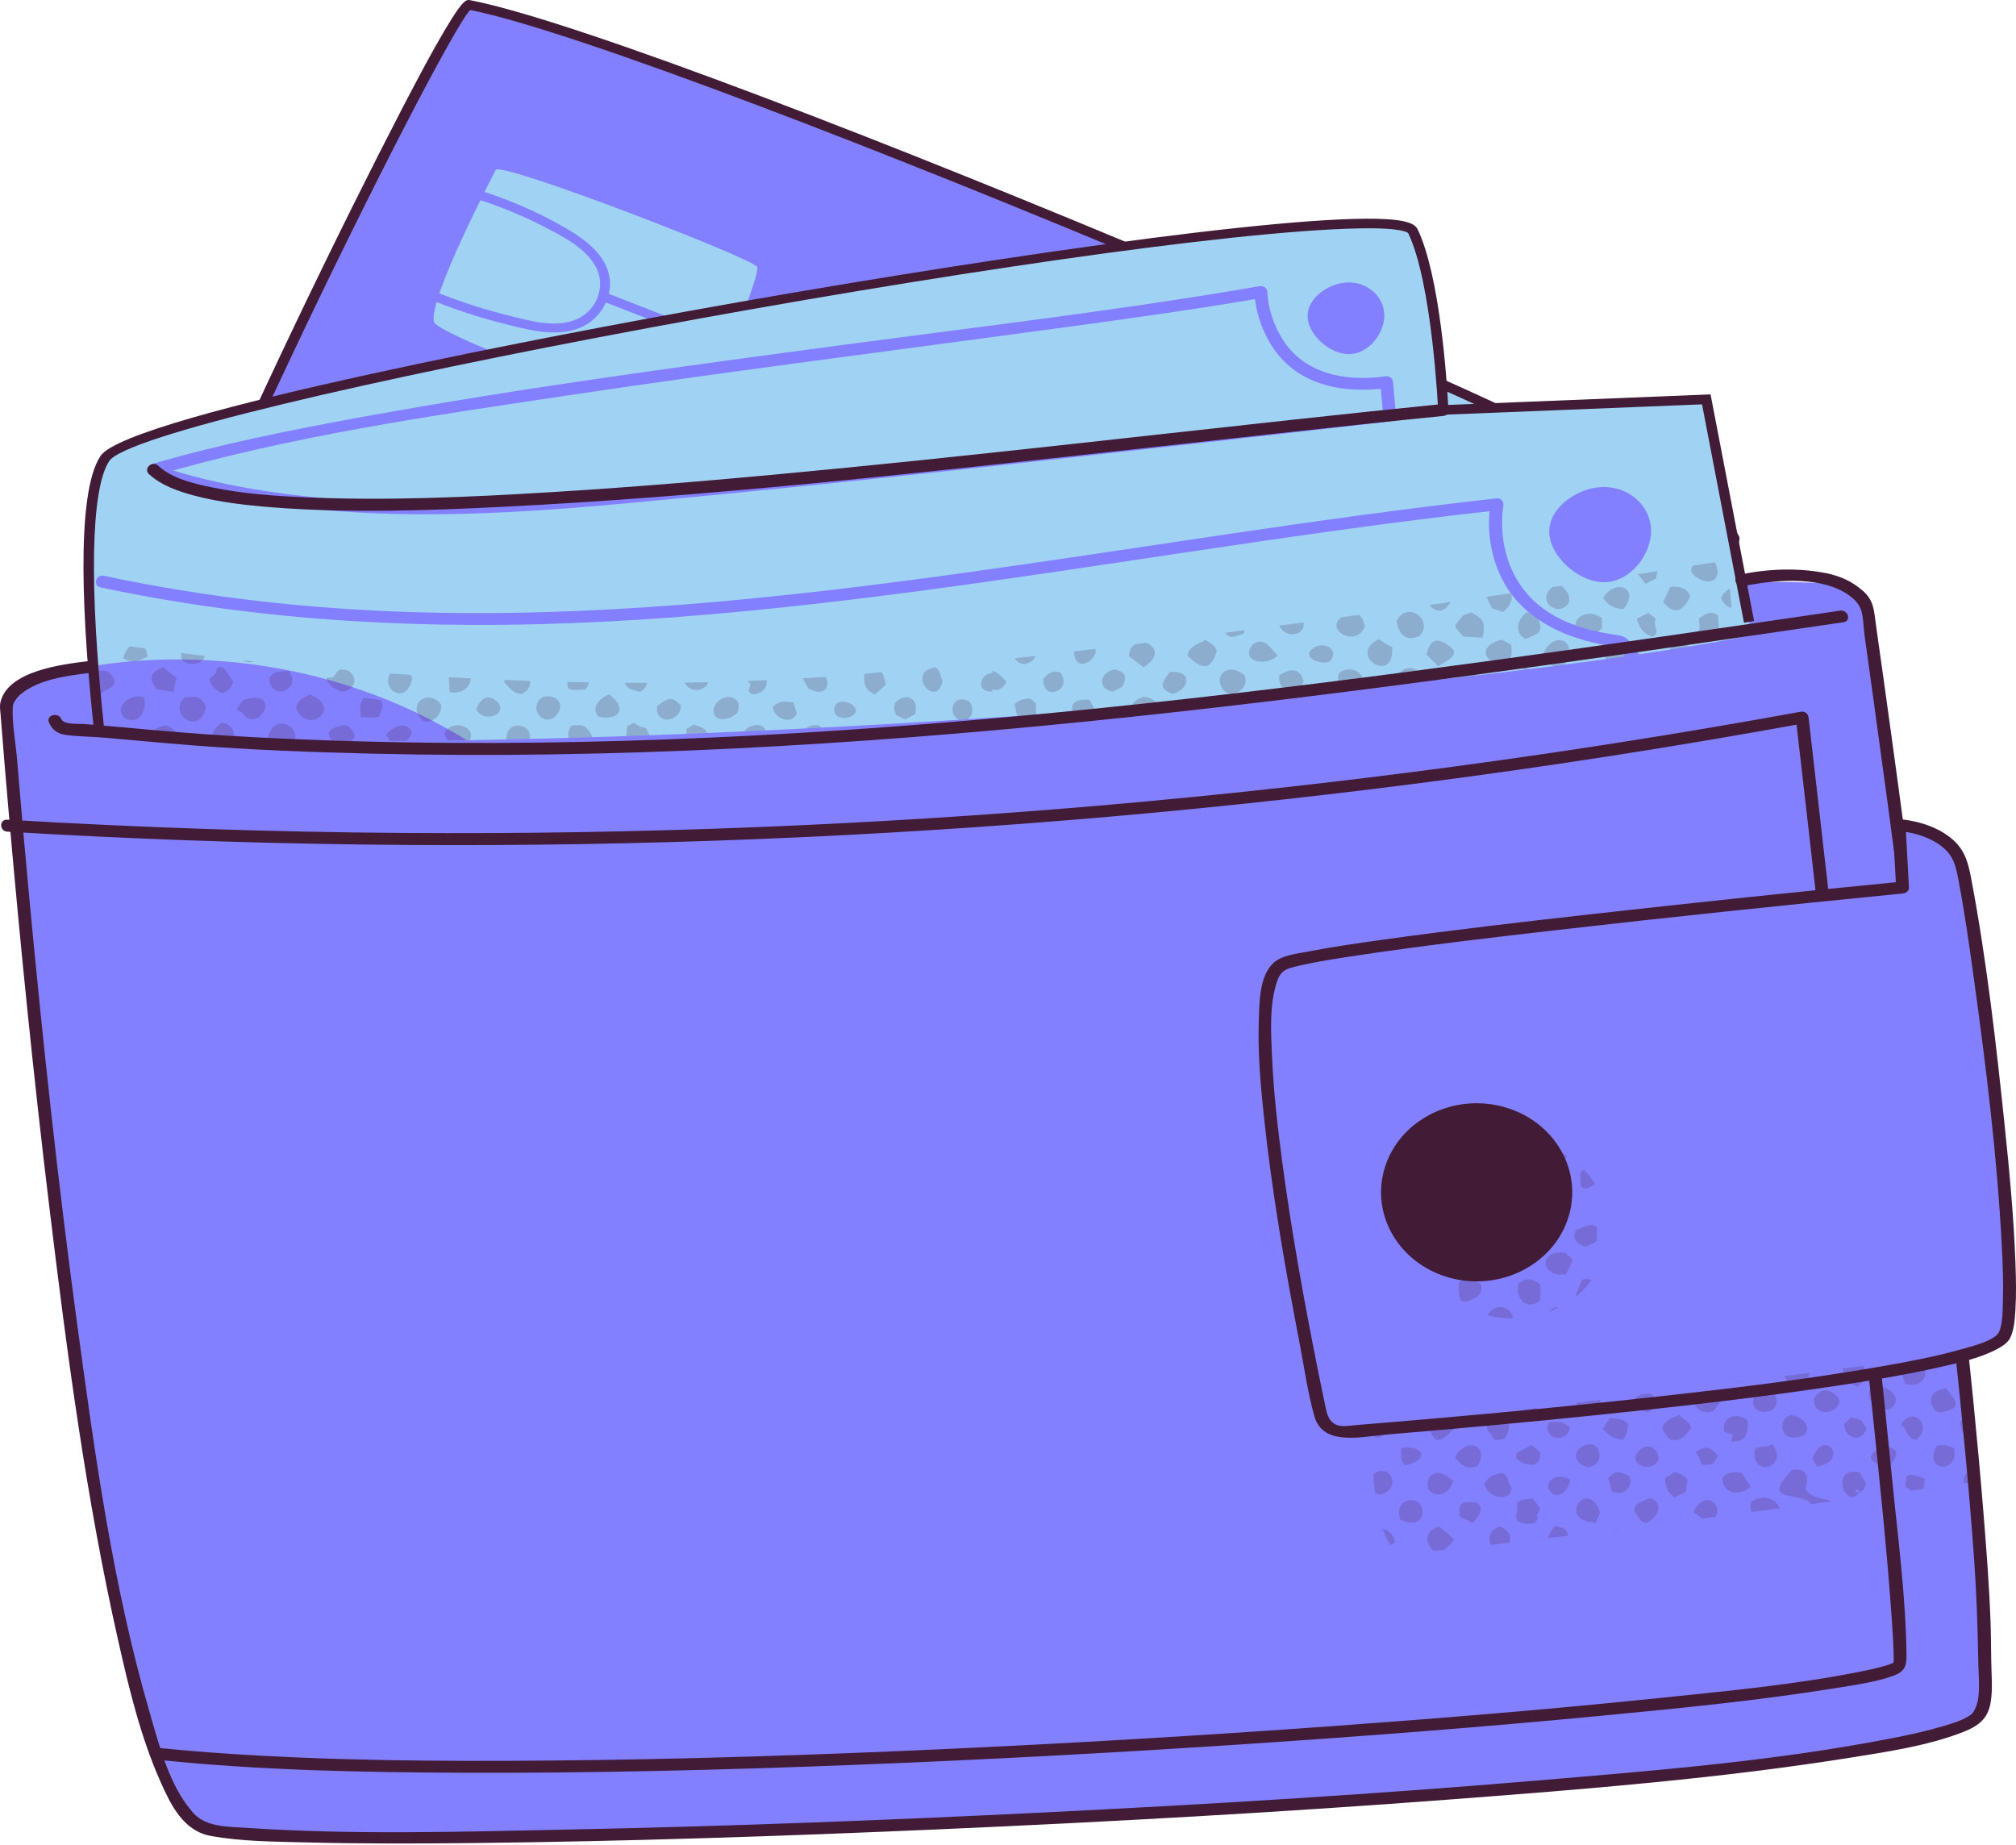<svg width="130" height="119" viewBox="0 0 130 119" fill="none" xmlns="http://www.w3.org/2000/svg">
<path d="M119.972 42.166C119.972 42.166 122.071 38.244 117.625 37.625C113.179 37.007 -0.109 38.603 0.412 45.552C0.933 52.501 119.972 42.166 119.972 42.166Z" fill="#8380FF"/>
<path d="M30.262 0.317C29.024 0.079 5.196 48.605 7.897 51.028C11.62 54.37 87.133 84.343 89.605 83.257C92.077 82.171 111.551 37.042 111.844 34.727C112.199 31.932 43.434 2.847 30.262 0.317Z" fill="#8380FF"/>
<path d="M57.088 60.176C57.088 60.176 54.794 64.256 55.41 64.929C56.025 65.601 86.35 77.124 86.769 76.632C87.19 76.139 88.703 71.969 88.52 71.638C88.336 71.306 57.658 59.074 57.088 60.176Z" fill="#A0D2F4"/>
<path d="M48.487 57.357C48.487 57.357 46.486 61.279 46.809 62.109C47.022 62.657 51.806 64.167 52.226 63.674C52.647 63.182 54.107 59.536 53.923 59.205C53.739 58.873 48.889 57.081 48.487 57.357Z" fill="#A0D2F4"/>
<path d="M111.845 34.728C112.03 33.267 93.343 24.629 73.577 16.351C70.997 17.101 68.439 18.002 66.444 19.671C64.083 21.646 62.755 25.026 64.237 27.641C65.252 29.431 67.307 30.475 69.317 31.244C78.034 34.575 87.808 34.605 96.782 37.276C97.579 37.513 98.426 37.811 98.886 38.462C99.757 39.694 98.773 41.291 98.644 42.761C98.48 44.627 99.807 46.385 101.499 47.395C102.889 48.225 104.498 48.645 106.118 48.985C109.329 41.496 111.743 35.532 111.845 34.728Z" fill="#A0D2F4"/>
<path d="M31.977 10.941C31.977 10.941 27.526 19.418 27.996 20.779C28.306 21.678 44.161 27.622 44.871 26.849C45.581 26.075 49.101 17.757 48.824 17.211C48.548 16.665 32.645 10.517 31.977 10.941Z" fill="#A0D2F4"/>
<path d="M30.061 12.627C31.764 13.12 33.409 13.763 34.972 14.565C36.241 15.216 37.776 15.974 38.439 17.242C39.058 18.425 38.526 19.95 37.26 20.554C35.867 21.219 34.05 20.657 32.645 20.306C30.7 19.821 28.81 19.166 26.992 18.359C26.632 18.199 26.305 18.698 26.669 18.859C28.506 19.675 30.413 20.347 32.377 20.843C33.925 21.235 35.802 21.778 37.362 21.154C38.653 20.638 39.472 19.282 39.318 17.988C39.143 16.523 37.835 15.51 36.583 14.77C34.611 13.606 32.457 12.71 30.231 12.064C29.846 11.953 29.675 12.515 30.061 12.627Z" fill="#8380FF"/>
<path d="M39.023 19.484C41.681 20.523 44.339 21.562 46.998 22.601C47.368 22.746 47.535 22.182 47.167 22.039C44.509 20.999 41.851 19.961 39.193 18.922C38.821 18.777 38.654 19.34 39.023 19.484Z" fill="#8380FF"/>
<path d="M25.104 27.625C25.05 27.666 24.985 27.691 24.91 27.698C24.834 27.706 24.765 27.696 24.702 27.67C24.598 27.628 24.524 27.56 24.48 27.465C24.435 27.37 24.436 27.275 24.482 27.178C24.497 27.147 24.516 27.116 24.54 27.088C24.564 27.059 24.59 27.035 24.62 27.016C25.036 26.745 25.435 26.58 25.82 26.52C26.204 26.46 26.605 26.515 27.025 26.687C27.439 26.856 27.75 27.095 27.961 27.405C28.172 27.714 28.286 28.056 28.305 28.431C28.323 28.806 28.249 29.173 28.08 29.531C27.944 29.82 27.735 30.088 27.455 30.334C27.175 30.58 26.849 30.805 26.48 31.007C26.11 31.21 25.721 31.39 25.312 31.545C24.904 31.7 24.501 31.834 24.106 31.946C24.335 32.028 24.554 32.119 24.763 32.22C24.972 32.321 25.173 32.426 25.366 32.533C25.558 32.641 25.745 32.746 25.926 32.848C26.107 32.951 26.289 33.049 26.471 33.143C26.589 33.197 26.662 33.27 26.692 33.362C26.72 33.454 26.714 33.545 26.671 33.636C26.628 33.727 26.559 33.798 26.467 33.849C26.374 33.9 26.266 33.898 26.142 33.841C25.897 33.722 25.649 33.59 25.398 33.446C25.148 33.302 24.895 33.16 24.642 33.021C24.389 32.883 24.131 32.76 23.866 32.652C23.476 32.492 23.17 32.406 22.951 32.392C22.877 32.388 22.802 32.38 22.725 32.371C22.646 32.362 22.576 32.344 22.514 32.318C22.398 32.271 22.322 32.204 22.285 32.115C22.248 32.027 22.255 31.929 22.305 31.822C22.331 31.768 22.364 31.72 22.405 31.676C22.446 31.632 22.504 31.603 22.579 31.589C23.07 31.477 23.563 31.347 24.058 31.198C24.552 31.05 25.017 30.877 25.451 30.681C25.886 30.486 26.266 30.262 26.591 30.008C26.916 29.755 27.153 29.468 27.304 29.146C27.365 29.018 27.409 28.87 27.436 28.703C27.464 28.535 27.46 28.368 27.426 28.201C27.392 28.034 27.315 27.877 27.196 27.728C27.077 27.581 26.9 27.459 26.664 27.363C26.412 27.26 26.154 27.225 25.892 27.258C25.63 27.291 25.367 27.413 25.104 27.625Z" fill="#421B36"/>
<path d="M30.223 29.804C30.125 29.764 30.058 29.696 30.021 29.601C29.983 29.506 29.988 29.408 30.036 29.306C30.069 29.237 30.126 29.173 30.207 29.118C30.289 29.061 30.388 29.009 30.507 28.962C30.79 28.855 31.056 28.785 31.305 28.752C31.553 28.719 31.785 28.717 32.002 28.745C32.218 28.773 32.412 28.822 32.584 28.892C32.952 29.043 33.241 29.232 33.453 29.458C33.665 29.685 33.811 29.932 33.891 30.197C33.972 30.463 33.997 30.734 33.967 31.009C33.937 31.284 33.865 31.541 33.751 31.782C33.658 31.98 33.531 32.153 33.368 32.301C33.206 32.449 33.003 32.565 32.758 32.649C32.956 32.852 33.094 33.068 33.172 33.297C33.249 33.526 33.28 33.755 33.265 33.982C33.251 34.209 33.196 34.424 33.1 34.628C32.956 34.932 32.749 35.188 32.477 35.393C32.206 35.598 31.883 35.721 31.507 35.762C31.131 35.804 30.714 35.73 30.255 35.542C29.887 35.392 29.534 35.175 29.195 34.889C28.857 34.604 28.596 34.242 28.412 33.803C28.367 33.696 28.368 33.591 28.416 33.489C28.446 33.424 28.489 33.373 28.545 33.336C28.6 33.298 28.663 33.276 28.735 33.27C28.806 33.264 28.873 33.274 28.936 33.3C29 33.325 29.057 33.363 29.108 33.414C29.16 33.464 29.208 33.542 29.254 33.65C29.33 33.809 29.43 33.965 29.553 34.117C29.677 34.269 29.825 34.41 29.997 34.537C30.17 34.665 30.36 34.772 30.566 34.856C30.865 34.979 31.129 35.024 31.36 34.993C31.59 34.963 31.783 34.881 31.942 34.748C32.101 34.615 32.222 34.461 32.305 34.284C32.446 33.984 32.47 33.707 32.378 33.453C32.285 33.198 32.127 32.99 31.901 32.827C31.699 32.821 31.5 32.797 31.303 32.755C31.108 32.713 30.93 32.661 30.77 32.6C30.611 32.538 30.478 32.475 30.371 32.413C30.298 32.364 30.239 32.313 30.196 32.26C30.153 32.207 30.128 32.15 30.122 32.091C30.115 32.031 30.125 31.974 30.151 31.921C30.191 31.835 30.263 31.772 30.368 31.732C30.472 31.692 30.605 31.682 30.766 31.703C30.887 31.721 31.01 31.742 31.132 31.767C31.254 31.791 31.373 31.822 31.489 31.86C31.604 31.897 31.717 31.939 31.826 31.983C31.935 32.028 32.039 32.077 32.137 32.13C32.271 32.095 32.417 32.025 32.581 31.919C32.743 31.812 32.871 31.661 32.965 31.463C33.058 31.266 33.103 31.043 33.099 30.796C33.096 30.548 33.026 30.312 32.888 30.087C32.751 29.862 32.528 29.686 32.218 29.559C32.028 29.481 31.798 29.456 31.529 29.483C31.259 29.51 30.983 29.597 30.702 29.743C30.593 29.8 30.504 29.833 30.436 29.84C30.369 29.845 30.298 29.834 30.223 29.804Z" fill="#421B36"/>
<path d="M36.601 31.444C36.495 31.394 36.429 31.318 36.406 31.215C36.382 31.114 36.393 31.014 36.439 30.918C36.479 30.832 36.548 30.765 36.645 30.719C36.743 30.673 36.847 30.676 36.959 30.728C37.218 30.848 37.495 30.972 37.791 31.102C38.086 31.232 38.377 31.356 38.664 31.473C38.951 31.59 39.205 31.692 39.424 31.779C39.644 31.866 39.803 31.927 39.904 31.961C40.041 32.004 40.121 32.077 40.145 32.179C40.169 32.282 40.158 32.381 40.113 32.476C40.068 32.573 39.998 32.642 39.907 32.684C39.816 32.727 39.704 32.727 39.572 32.687C39.472 32.653 39.312 32.593 39.091 32.509C38.87 32.425 38.618 32.324 38.335 32.205C38.052 32.086 37.76 31.96 37.459 31.827C37.158 31.695 36.872 31.567 36.601 31.444ZM36.427 30.942C36.467 30.843 36.543 30.776 36.656 30.739C36.77 30.702 36.881 30.706 36.99 30.751C37.122 30.805 37.199 30.884 37.222 30.989C37.244 31.094 37.215 31.232 37.135 31.404C37.067 31.548 36.98 31.717 36.875 31.911C36.77 32.104 36.661 32.303 36.547 32.509C36.433 32.715 36.324 32.906 36.22 33.083C36.116 33.261 36.029 33.402 35.959 33.508L35.679 33.317C35.941 33.239 36.235 33.211 36.561 33.232C36.887 33.254 37.199 33.325 37.498 33.447C37.917 33.619 38.249 33.86 38.493 34.17C38.737 34.481 38.883 34.826 38.93 35.206C38.978 35.586 38.911 35.968 38.729 36.354C38.593 36.643 38.407 36.895 38.172 37.112C37.936 37.329 37.673 37.497 37.383 37.618C37.094 37.739 36.794 37.805 36.484 37.815C36.174 37.826 35.876 37.772 35.589 37.655C35.301 37.538 35.049 37.388 34.829 37.206C34.61 37.024 34.433 36.816 34.3 36.583C34.167 36.35 34.079 36.103 34.037 35.843C34.034 35.791 34.035 35.744 34.038 35.7C34.041 35.657 34.051 35.619 34.065 35.587C34.096 35.523 34.138 35.473 34.193 35.438C34.246 35.402 34.309 35.382 34.381 35.376C34.452 35.37 34.523 35.381 34.592 35.409C34.655 35.435 34.71 35.481 34.757 35.549C34.804 35.616 34.835 35.706 34.85 35.821C34.884 36.039 34.998 36.256 35.191 36.472C35.383 36.688 35.609 36.848 35.868 36.954C36.132 37.062 36.4 37.092 36.669 37.042C36.939 36.993 37.186 36.879 37.411 36.7C37.636 36.52 37.816 36.286 37.952 35.997C38.069 35.751 38.108 35.505 38.073 35.261C38.037 35.016 37.939 34.793 37.777 34.59C37.616 34.387 37.398 34.229 37.122 34.116C36.995 34.064 36.847 34.023 36.677 33.992C36.506 33.961 36.34 33.942 36.179 33.936C36.017 33.931 35.882 33.941 35.774 33.967C35.674 33.99 35.585 34.019 35.507 34.054C35.428 34.089 35.341 34.087 35.243 34.047C35.134 34.002 35.063 33.924 35.03 33.811C34.997 33.699 35.014 33.589 35.078 33.481C35.242 33.191 35.387 32.937 35.513 32.72C35.639 32.504 35.754 32.304 35.858 32.119C35.962 31.935 36.059 31.75 36.15 31.564C36.24 31.379 36.333 31.171 36.427 30.942Z" fill="#421B36"/>
<path d="M44.171 41.269C43.66 41.059 43.262 40.787 42.979 40.45C42.695 40.115 42.537 39.733 42.504 39.309C42.471 38.883 42.569 38.431 42.795 37.949C42.982 37.552 43.233 37.187 43.548 36.853C43.862 36.52 44.218 36.23 44.615 35.983C45.012 35.737 45.43 35.544 45.868 35.404C46.307 35.265 46.747 35.186 47.187 35.168C47.627 35.15 48.047 35.203 48.447 35.328C48.549 35.358 48.626 35.426 48.675 35.532C48.724 35.638 48.726 35.739 48.68 35.836C48.64 35.922 48.57 35.977 48.47 35.999C48.37 36.022 48.206 36.022 47.977 35.999C47.572 35.942 47.188 35.937 46.824 35.982C46.459 36.028 46.102 36.129 45.75 36.285C45.399 36.442 45.034 36.663 44.653 36.947C44.915 36.914 45.188 36.914 45.475 36.948C45.76 36.982 46.009 37.042 46.221 37.129C46.606 37.286 46.914 37.519 47.146 37.828C47.377 38.136 47.515 38.481 47.558 38.863C47.601 39.244 47.535 39.62 47.361 39.989C47.221 40.288 47.032 40.547 46.797 40.763C46.561 40.98 46.297 41.145 46.002 41.261C45.708 41.377 45.404 41.437 45.089 41.443C44.776 41.449 44.469 41.39 44.171 41.269ZM44.487 40.575C44.751 40.683 45.018 40.716 45.287 40.676C45.556 40.637 45.802 40.531 46.026 40.361C46.25 40.192 46.426 39.971 46.555 39.698C46.682 39.43 46.736 39.173 46.718 38.926C46.701 38.679 46.618 38.461 46.468 38.268C46.319 38.076 46.106 37.923 45.831 37.811C45.623 37.727 45.411 37.669 45.193 37.637C44.974 37.605 44.755 37.603 44.533 37.63C44.311 37.658 44.083 37.716 43.85 37.805C43.834 37.825 43.806 37.866 43.766 37.929C43.726 37.992 43.686 38.058 43.648 38.125C43.609 38.193 43.58 38.248 43.559 38.29C43.411 38.606 43.35 38.913 43.377 39.212C43.404 39.51 43.513 39.777 43.703 40.014C43.892 40.251 44.154 40.438 44.487 40.575Z" fill="#421B36"/>
<path d="M49.701 36.904C49.622 36.853 49.573 36.785 49.555 36.7C49.537 36.617 49.547 36.531 49.587 36.446C49.62 36.376 49.666 36.318 49.726 36.272C49.785 36.226 49.853 36.2 49.932 36.194C50.011 36.188 50.093 36.209 50.18 36.257C50.541 36.45 50.849 36.613 51.1 36.748C51.351 36.883 51.583 37.001 51.795 37.104C52.007 37.206 52.231 37.306 52.467 37.402C52.702 37.498 52.982 37.609 53.306 37.736C53.411 37.773 53.482 37.842 53.517 37.942C53.552 38.043 53.548 38.139 53.505 38.229C53.465 38.315 53.378 38.393 53.246 38.463C53.113 38.533 52.918 38.654 52.66 38.822C52.454 38.954 52.19 39.145 51.868 39.393C51.546 39.64 51.195 39.931 50.815 40.264C50.435 40.597 50.054 40.963 49.671 41.362C49.288 41.761 48.934 42.181 48.61 42.623C48.544 42.705 48.465 42.75 48.371 42.759C48.277 42.769 48.19 42.757 48.11 42.724C48.029 42.692 47.966 42.642 47.919 42.575C47.871 42.508 47.848 42.434 47.848 42.355C47.848 42.275 47.875 42.198 47.93 42.125C48.58 41.3 49.315 40.513 50.135 39.767C50.956 39.02 51.842 38.367 52.791 37.803L52.859 38.425C52.492 38.275 52.178 38.147 51.92 38.041C51.661 37.935 51.425 37.832 51.212 37.732C50.998 37.633 50.776 37.517 50.543 37.387C50.309 37.256 50.028 37.095 49.701 36.904Z" fill="#421B36"/>
<path d="M53.912 45.241C53.446 45.051 53.07 44.82 52.783 44.55C52.496 44.279 52.31 43.99 52.225 43.684C52.139 43.379 52.17 43.07 52.316 42.76C52.49 42.391 52.78 42.106 53.186 41.904C53.593 41.704 54.128 41.567 54.792 41.494C54.468 41.106 54.271 40.754 54.2 40.438C54.131 40.122 54.173 39.798 54.329 39.467C54.447 39.215 54.642 39.022 54.911 38.886C55.18 38.75 55.49 38.681 55.841 38.677C56.192 38.675 56.546 38.745 56.902 38.891C57.246 39.032 57.527 39.223 57.745 39.466C57.964 39.708 58.105 39.972 58.169 40.257C58.234 40.542 58.203 40.818 58.078 41.085C57.946 41.364 57.705 41.577 57.355 41.724C57.005 41.871 56.576 41.953 56.069 41.968C56.487 42.433 56.771 42.89 56.922 43.341C57.073 43.793 57.067 44.189 56.906 44.532C56.79 44.778 56.623 44.976 56.405 45.126C56.187 45.276 55.94 45.379 55.663 45.436C55.387 45.492 55.097 45.502 54.795 45.468C54.493 45.434 54.199 45.359 53.912 45.241ZM55.669 41.421C56.138 41.371 56.5 41.3 56.755 41.21C57.01 41.119 57.188 40.967 57.289 40.753C57.356 40.608 57.371 40.46 57.33 40.306C57.289 40.152 57.206 40.009 57.079 39.878C56.952 39.746 56.789 39.64 56.588 39.557C56.37 39.468 56.158 39.418 55.954 39.408C55.75 39.398 55.573 39.425 55.422 39.492C55.271 39.558 55.164 39.657 55.101 39.791C54.99 40.026 54.985 40.277 55.087 40.542C55.188 40.807 55.382 41.1 55.669 41.421ZM54.207 44.548C54.482 44.661 54.748 44.727 55.003 44.745C55.258 44.762 55.485 44.725 55.684 44.63C55.883 44.536 56.033 44.382 56.133 44.168C56.242 43.937 56.209 43.644 56.035 43.286C55.861 42.927 55.573 42.528 55.17 42.09C54.592 42.166 54.137 42.277 53.806 42.422C53.474 42.567 53.243 42.779 53.111 43.057C53.031 43.228 53.024 43.405 53.091 43.589C53.159 43.773 53.288 43.949 53.48 44.117C53.671 44.284 53.914 44.428 54.207 44.548Z" fill="#421B36"/>
<path d="M64.684 42.197C64.759 42.126 64.837 42.083 64.92 42.069C65.002 42.054 65.077 42.061 65.147 42.089C65.215 42.117 65.276 42.158 65.33 42.212C65.383 42.266 65.42 42.325 65.441 42.392C65.461 42.458 65.455 42.525 65.422 42.594C65.414 42.611 65.399 42.631 65.376 42.657C65.354 42.683 65.31 42.728 65.247 42.791C64.987 43.036 64.736 43.275 64.493 43.507C64.25 43.74 64.004 43.97 63.757 44.197C63.509 44.425 63.253 44.656 62.988 44.892C62.722 45.128 62.438 45.379 62.135 45.644C62.52 45.815 62.9 45.984 63.273 46.153C63.646 46.321 64.018 46.491 64.389 46.661C64.588 46.296 64.782 45.948 64.969 45.616C65.156 45.284 65.356 44.944 65.567 44.596C65.629 44.494 65.715 44.428 65.824 44.4C65.934 44.371 66.037 44.377 66.135 44.417C66.278 44.476 66.354 44.561 66.364 44.673C66.373 44.785 66.341 44.901 66.272 45.019C66.199 45.162 66.113 45.317 66.017 45.484C65.921 45.652 65.822 45.825 65.721 46.004C65.619 46.183 65.521 46.36 65.425 46.535C65.329 46.709 65.241 46.867 65.162 47.006C65.24 47.044 65.319 47.08 65.399 47.113C65.479 47.145 65.556 47.18 65.628 47.216C65.723 47.261 65.793 47.327 65.839 47.412C65.884 47.498 65.884 47.588 65.839 47.685C65.768 47.835 65.672 47.915 65.55 47.926C65.428 47.938 65.302 47.916 65.17 47.862C65.112 47.838 65.052 47.81 64.988 47.778C64.924 47.746 64.863 47.714 64.802 47.682C64.725 47.83 64.65 47.978 64.576 48.127C64.503 48.276 64.43 48.422 64.358 48.569C64.286 48.715 64.216 48.86 64.148 49.004C64.11 49.084 64.061 49.141 64.001 49.174C63.941 49.207 63.875 49.223 63.804 49.223C63.732 49.222 63.662 49.208 63.593 49.18C63.5 49.142 63.426 49.079 63.367 48.992C63.309 48.904 63.305 48.807 63.356 48.7C63.426 48.551 63.499 48.4 63.574 48.249C63.648 48.097 63.723 47.944 63.8 47.791C63.876 47.637 63.952 47.486 64.029 47.339L61.222 46.076C61.103 46.008 61.031 45.936 61.006 45.859C60.981 45.781 60.986 45.705 61.021 45.63C61.049 45.571 61.085 45.516 61.13 45.464C61.175 45.412 61.224 45.359 61.278 45.304C61.31 45.279 61.409 45.19 61.578 45.038C61.745 44.886 61.957 44.694 62.215 44.461C62.472 44.228 62.747 43.977 63.042 43.708C63.336 43.439 63.628 43.173 63.916 42.911C64.204 42.65 64.46 42.412 64.684 42.197Z" fill="#421B36"/>
<path d="M68.583 44.633C68.457 44.582 68.382 44.509 68.357 44.416C68.333 44.324 68.343 44.228 68.388 44.132C68.431 44.041 68.499 43.97 68.591 43.919C68.684 43.867 68.794 43.868 68.92 43.919C69.104 43.994 69.339 44.092 69.625 44.212C69.911 44.332 70.221 44.47 70.556 44.626C70.89 44.782 71.227 44.947 71.566 45.121C71.905 45.294 72.222 45.476 72.516 45.667C72.595 45.718 72.644 45.784 72.664 45.866C72.683 45.948 72.673 46.031 72.632 46.117C72.62 46.144 72.598 46.174 72.564 46.208C72.531 46.242 72.472 46.291 72.388 46.352C71.963 46.657 71.509 46.979 71.025 47.316C70.54 47.654 70.049 47.995 69.553 48.337C69.055 48.68 68.579 49.013 68.121 49.336C67.664 49.66 67.253 49.961 66.889 50.24C66.829 50.292 66.762 50.319 66.687 50.32C66.611 50.321 66.541 50.308 66.478 50.283C66.438 50.266 66.4 50.246 66.364 50.222C66.327 50.197 66.299 50.171 66.278 50.143C66.237 50.082 66.214 50.022 66.209 49.962C66.203 49.902 66.213 49.846 66.237 49.792C66.288 49.684 66.381 49.582 66.516 49.484C66.562 49.445 66.689 49.352 66.9 49.205C67.11 49.058 67.374 48.873 67.695 48.65C68.016 48.427 68.368 48.182 68.749 47.918C69.131 47.652 69.519 47.383 69.91 47.11C70.303 46.836 70.676 46.575 71.029 46.327C71.382 46.079 71.688 45.864 71.945 45.681L71.932 46.232C71.557 46.008 71.192 45.808 70.834 45.629C70.476 45.451 70.114 45.282 69.747 45.122C69.378 44.963 68.991 44.8 68.583 44.633Z" fill="#421B36"/>
<path d="M73.052 48.02C73.015 48.025 72.979 48.024 72.944 48.019C72.909 48.014 72.877 48.006 72.848 47.994C72.779 47.966 72.725 47.92 72.686 47.856C72.648 47.793 72.627 47.724 72.625 47.65C72.622 47.575 72.635 47.508 72.662 47.45C72.688 47.397 72.726 47.352 72.778 47.315C72.828 47.279 72.891 47.256 72.963 47.247C73.259 47.215 73.53 47.178 73.777 47.135C74.023 47.092 74.275 47.032 74.534 46.956C74.793 46.88 75.084 46.774 75.409 46.639C75.468 46.613 75.526 46.6 75.579 46.603C75.633 46.606 75.688 46.619 75.745 46.642C75.918 46.713 76.01 46.812 76.022 46.937C76.035 47.064 76.006 47.164 75.938 47.238C75.741 47.451 75.501 47.772 75.218 48.198C74.935 48.624 74.654 49.132 74.377 49.721C74.246 49.999 74.118 50.279 73.993 50.559C73.867 50.84 73.738 51.122 73.604 51.405C73.519 51.587 73.427 51.778 73.33 51.978C73.232 52.178 73.138 52.36 73.045 52.527C72.986 52.624 72.904 52.691 72.802 52.729C72.698 52.766 72.586 52.76 72.466 52.711C72.368 52.671 72.295 52.6 72.247 52.498C72.2 52.395 72.205 52.298 72.261 52.206C72.363 52.019 72.467 51.817 72.572 51.601C72.677 51.386 72.777 51.176 72.873 50.972C72.994 50.716 73.112 50.456 73.229 50.194C73.346 49.932 73.466 49.67 73.589 49.408C73.7 49.172 73.815 48.942 73.935 48.716C74.055 48.491 74.185 48.268 74.327 48.049C74.467 47.829 74.618 47.614 74.779 47.405L75.03 47.613C74.71 47.725 74.384 47.815 74.05 47.883C73.718 47.95 73.384 47.997 73.052 48.02Z" fill="#421B36"/>
<path d="M79.662 50.474C79.626 50.478 79.591 50.477 79.557 50.469C79.523 50.461 79.488 50.451 79.454 50.436C79.384 50.408 79.33 50.363 79.29 50.303C79.251 50.242 79.229 50.174 79.227 50.1C79.224 50.025 79.236 49.959 79.264 49.9C79.292 49.841 79.331 49.793 79.383 49.757C79.434 49.721 79.496 49.698 79.569 49.689C79.661 49.682 79.791 49.668 79.959 49.647C80.126 49.626 80.315 49.595 80.527 49.554C80.738 49.513 80.951 49.461 81.165 49.398C81.379 49.336 81.575 49.261 81.753 49.175C81.813 49.149 81.873 49.136 81.934 49.138C81.995 49.141 82.054 49.154 82.111 49.178C82.18 49.206 82.242 49.25 82.296 49.31C82.349 49.37 82.38 49.44 82.387 49.52C82.394 49.6 82.36 49.681 82.286 49.766C82.097 50.008 81.898 50.285 81.689 50.599C81.48 50.912 81.271 51.242 81.064 51.588C80.856 51.934 80.656 52.278 80.464 52.621C80.272 52.963 80.096 53.29 79.935 53.601C79.775 53.913 79.639 54.185 79.529 54.421C79.473 54.539 79.419 54.654 79.366 54.766C79.313 54.878 79.263 54.992 79.216 55.107C79.168 55.208 79.092 55.276 78.987 55.309C78.882 55.343 78.772 55.336 78.657 55.29C78.491 55.221 78.408 55.127 78.41 55.007C78.412 54.887 78.436 54.769 78.484 54.654C78.728 54.078 79.008 53.495 79.323 52.906C79.639 52.317 79.96 51.761 80.289 51.237C80.617 50.714 80.918 50.257 81.192 49.864L81.45 50.124C81.16 50.215 80.866 50.292 80.567 50.351C80.269 50.411 79.967 50.452 79.662 50.474Z" fill="#421B36"/>
<path d="M83.198 57.147C82.778 56.975 82.442 56.745 82.188 56.456C81.933 56.167 81.756 55.843 81.655 55.482C81.553 55.122 81.528 54.745 81.577 54.349C81.626 53.954 81.741 53.565 81.922 53.179C82.119 52.762 82.38 52.379 82.704 52.03C83.03 51.681 83.396 51.394 83.804 51.168C84.212 50.942 84.642 50.805 85.097 50.758C85.551 50.711 86.004 50.78 86.458 50.965C86.607 51.026 86.753 51.099 86.895 51.182C87.037 51.266 87.175 51.364 87.307 51.475C87.465 51.604 87.507 51.748 87.431 51.909C87.403 51.968 87.363 52.017 87.311 52.056C87.258 52.095 87.201 52.123 87.139 52.139C87.076 52.154 87.015 52.158 86.953 52.149C86.893 52.14 86.841 52.115 86.8 52.072C86.732 52.012 86.63 51.939 86.494 51.851C86.357 51.763 86.24 51.699 86.142 51.659C85.803 51.521 85.464 51.474 85.126 51.517C84.787 51.56 84.463 51.672 84.156 51.853C83.848 52.033 83.57 52.263 83.323 52.541C83.074 52.82 82.872 53.128 82.713 53.465C82.555 53.802 82.457 54.126 82.42 54.437C82.383 54.746 82.402 55.034 82.477 55.297C82.551 55.561 82.675 55.792 82.849 55.991C83.022 56.19 83.244 56.344 83.514 56.455C83.876 56.602 84.217 56.652 84.538 56.604C84.858 56.557 85.152 56.443 85.419 56.261C85.686 56.08 85.92 55.86 86.121 55.6C86.322 55.341 86.487 55.075 86.615 54.802C86.764 54.486 86.874 54.184 86.945 53.894C87.017 53.603 87.056 53.34 87.061 53.103C87.067 52.866 87.043 52.664 86.993 52.496C86.976 52.4 86.976 52.309 86.993 52.223C87.008 52.138 87.042 52.063 87.092 52C87.14 51.943 87.204 51.902 87.284 51.878C87.364 51.853 87.445 51.856 87.526 51.886C87.608 51.916 87.674 51.979 87.724 52.077C87.83 52.273 87.89 52.503 87.903 52.767C87.915 53.031 87.899 53.306 87.854 53.59C87.809 53.875 87.744 54.15 87.66 54.415C87.577 54.681 87.489 54.91 87.399 55.103C87.205 55.515 86.961 55.886 86.669 56.217C86.376 56.547 86.046 56.815 85.68 57.019C85.313 57.223 84.92 57.341 84.5 57.374C84.08 57.405 83.646 57.33 83.198 57.147Z" fill="#421B36"/>
<path d="M89.473 59.75C89.089 59.593 88.776 59.365 88.537 59.066C88.297 58.767 88.13 58.426 88.033 58.042C87.936 57.658 87.912 57.255 87.959 56.834C88.007 56.413 88.125 56.002 88.314 55.601C88.504 55.199 88.738 54.847 89.017 54.543C89.297 54.24 89.617 53.991 89.975 53.796C90.334 53.602 90.721 53.471 91.136 53.404C91.186 53.4 91.229 53.399 91.265 53.404C91.299 53.409 91.329 53.416 91.352 53.425C91.421 53.453 91.474 53.498 91.51 53.558C91.547 53.617 91.568 53.683 91.572 53.755C91.575 53.827 91.564 53.892 91.536 53.951C91.508 54.01 91.471 54.057 91.423 54.092C91.376 54.126 91.31 54.152 91.227 54.169C91.008 54.227 90.768 54.319 90.505 54.448C90.242 54.577 89.99 54.756 89.748 54.986C89.506 55.216 89.299 55.513 89.129 55.877C88.995 56.16 88.899 56.461 88.842 56.779C88.784 57.097 88.776 57.408 88.814 57.711C88.853 58.014 88.954 58.284 89.115 58.523C89.276 58.761 89.506 58.942 89.805 59.064C90.115 59.191 90.424 59.234 90.731 59.193C91.038 59.153 91.332 59.048 91.614 58.879C91.895 58.71 92.149 58.498 92.376 58.243C92.602 57.987 92.787 57.707 92.93 57.402C93.094 57.054 93.201 56.706 93.249 56.355C93.297 56.005 93.286 55.67 93.214 55.349C93.141 55.031 93.006 54.747 92.808 54.499C92.609 54.252 92.346 54.061 92.019 53.927C91.944 53.897 91.844 53.865 91.718 53.833C91.593 53.801 91.502 53.78 91.445 53.769C91.326 53.746 91.227 53.687 91.149 53.591C91.071 53.495 91.063 53.38 91.126 53.246C91.162 53.171 91.214 53.114 91.284 53.076C91.353 53.037 91.445 53.028 91.558 53.049C91.832 53.078 92.093 53.143 92.34 53.244C92.811 53.437 93.184 53.695 93.46 54.019C93.736 54.342 93.922 54.708 94.016 55.117C94.111 55.526 94.131 55.953 94.075 56.4C94.019 56.846 93.898 57.29 93.711 57.73C93.538 58.125 93.298 58.482 92.991 58.8C92.683 59.118 92.334 59.377 91.942 59.577C91.549 59.778 91.14 59.897 90.714 59.937C90.29 59.977 89.876 59.914 89.473 59.75Z" fill="#421B36"/>
<path d="M21.183 36.435C21.183 36.435 19.775 38.736 20.11 39.2C20.445 39.664 72.555 59.837 72.855 59.405C73.154 58.973 73.998 56.944 73.884 56.702C73.771 56.458 23.687 37.154 21.183 36.435Z" fill="#421B36"/>
<path d="M19.021 43.94C19.021 43.94 17.613 46.242 17.948 46.706C18.283 47.17 36.19 54.075 36.49 53.644C36.79 53.212 37.633 51.183 37.52 50.939C37.406 50.696 21.525 44.661 19.021 43.94Z" fill="#421B36"/>
<path d="M89.484 83.575C85.896 83.575 55.351 71.565 49.089 69.088C30.528 61.745 9.648 53.031 7.665 51.252C4.934 48.801 23.8 10.553 28.105 2.943C29.816 -0.083 30.04 -0.041 30.327 0.014C37.144 1.324 58.309 9.56 76.261 17.141C84.755 20.728 112.447 32.601 112.172 34.765C112.008 36.063 106.586 48.933 101.847 59.572C97.136 70.149 91.213 82.893 89.745 83.537C89.687 83.562 89.599 83.575 89.484 83.575ZM30.32 0.645C28.452 2.541 8.528 42.596 8.023 50.014C7.979 50.655 8.111 50.793 8.125 50.806C11.898 54.191 84.654 82.985 89.336 82.985C89.393 82.985 89.44 82.981 89.477 82.972C90.182 82.648 93.699 76.253 101.243 59.313C106.872 46.675 111.386 35.701 111.513 34.692C111.203 33.577 98.726 27.291 75.477 17.488C57.868 10.064 37.142 2.005 30.32 0.645Z" fill="#421B36"/>
<path d="M7.255 53.699C7.255 53.699 4.088 33.583 6.763 29.566C9.438 25.549 89.521 11.618 91.11 14.911C92.699 18.205 93.067 26.436 93.067 26.436L110.029 25.753L113.838 45.579L7.255 53.699Z" fill="#A0D2F4"/>
<path d="M5.721 43.017C5.721 43.017 22.159 39.35 35.636 51.99L6.351 50.22L5.721 43.017Z" fill="#8380FF"/>
<g opacity="0.2">
<path d="M63.982 48.01C63.982 47.614 63.982 47.218 63.982 46.823C64.54 46.823 64.664 47.279 64.961 47.599C64.839 47.801 64.728 47.986 64.6 48.198C64.368 48.128 64.175 48.069 63.982 48.01ZM64.91 43.935C64.593 43.676 64.389 43.351 63.982 43.261C63.982 43.311 63.982 43.361 63.982 43.41C63.982 43.757 63.982 44.102 63.982 44.448C64.425 44.596 64.778 44.313 64.91 43.935ZM91.536 41.017C92.489 39.981 90.742 38.679 90.059 40.05C90.193 40.896 90.632 41.407 91.536 41.017ZM94.301 39.711C93.781 40.527 93.592 40.177 94.376 41.052C94.784 41.075 95.199 41.098 95.613 41.12C95.773 40.087 95.704 39.936 94.857 39.484C94.682 39.556 94.491 39.633 94.301 39.711ZM91.879 43.725C91.301 42.812 90.26 42.86 89.987 43.94C90.508 45.093 91.539 44.919 91.879 43.725ZM99.517 42.125C99.688 42.79 100.517 43.446 101.017 42.688C101.734 41.258 100.196 40.663 99.517 42.125ZM96.205 39.226C96.414 39.296 96.611 39.361 96.909 39.461C97.452 39.073 97.564 38.608 97.444 38.253C96.923 38.33 96.391 38.407 95.85 38.486C95.974 38.745 96.09 38.987 96.205 39.226ZM102.472 41.191C102.746 40.968 103.022 40.743 103.303 40.515C103.303 40.295 103.303 40.076 103.303 39.847C101.834 38.888 100.716 40.785 102.472 41.191ZM111.835 41.317C111.609 41.313 111.423 41.397 111.298 41.537C111.654 41.476 111.845 41.443 111.845 41.443L111.835 41.317ZM77.725 41.27C77.205 41.58 76.678 41.652 76.574 42.259C77.437 43.178 78.1 43.281 78.461 41.989C78.367 41.596 78.044 41.46 77.725 41.27ZM88.018 40.385C87.935 40.108 87.875 39.824 87.626 39.65C87.255 39.701 86.881 39.752 86.505 39.803C85.396 40.6 87.452 41.824 88.018 40.385ZM89.775 41.719C89.446 41.578 89.202 41.426 88.918 41.221C86.791 42.241 89.958 44.255 89.775 41.719ZM111.66 39.209L111.554 37.951C111.318 38.082 111.107 38.29 110.981 38.562C111.102 38.913 111.366 39.124 111.66 39.209ZM78.646 43.804C78.724 45.37 80.654 44.727 80.272 43.569C79.744 43.066 78.831 42.977 78.646 43.804ZM93.546 38.818C93.095 38.882 92.639 38.947 92.177 39.013C92.657 39.576 93.163 39.478 93.546 38.818ZM104.735 41.702C104.612 41.112 103.584 41.391 103.505 41.872C103.396 42.305 103.554 42.617 103.817 42.785C104.243 42.714 104.656 42.647 105.052 42.581C105.114 42.514 105.17 42.441 105.218 42.353C105.167 41.99 104.808 41.984 104.735 41.702ZM97.433 41.566C97.21 41.447 97.031 41.352 96.824 41.24C94.031 42.063 97.928 44.178 97.433 41.566ZM91.985 42.211C92.252 42.48 92.484 42.713 92.736 42.965C93.099 42.722 94.15 42.263 93.617 41.784C92.742 41.078 92.237 41.124 91.985 42.211ZM98.366 41.202C99.456 40.794 99.515 40.668 99.092 39.65C98.909 39.597 98.713 39.54 98.48 39.473C97.887 39.832 97.575 40.794 98.366 41.202ZM89.132 44.785C88.787 44.887 88.491 44.982 88.313 45.253C88.312 45.256 88.313 45.258 88.313 45.262C88.708 45.2 89.104 45.139 89.492 45.078C89.399 44.977 89.287 44.878 89.132 44.785ZM107.706 37.846C107.543 38.193 107.39 38.516 107.244 38.826C108.015 39.753 108.553 39.362 109.005 38.468C108.785 37.922 108.349 37.785 107.706 37.846ZM72.792 42.317C73.126 42.567 73.426 42.792 73.742 43.028C74.892 42.328 74.473 41.613 73.872 41.453C73.651 41.48 73.431 41.508 73.209 41.534C72.991 41.664 72.82 41.909 72.792 42.317ZM106.785 37.318C106.819 37.157 106.852 36.998 106.886 36.833C106.483 36.895 106.056 36.962 105.608 37.03C105.777 37.226 105.933 37.417 106.106 37.644C106.356 37.524 106.566 37.423 106.785 37.318ZM109.352 37.197C110.372 37.891 111.104 37.301 110.583 36.254C110.227 36.31 109.759 36.384 109.19 36.474C108.994 36.656 108.977 36.905 109.352 37.197ZM98.346 43.045C98.038 43.292 97.869 43.54 97.806 43.761C98.289 43.683 98.76 43.607 99.223 43.532C99.109 43.35 98.87 43.244 98.346 43.045ZM73.738 44.935C72.258 45.413 73.082 46.661 74.333 46.189C74.924 45.591 74.594 45.006 73.738 44.935ZM100.428 39.285C101.49 39.176 101.344 38.254 100.672 37.776C100.489 37.804 100.301 37.832 100.114 37.859C99.52 38.274 99.547 39.086 100.428 39.285ZM80.775 41.565C79.925 42.663 81.6 43.02 82.394 42.286C81.908 41.781 81.517 41.006 80.775 41.565ZM86.341 43.413C86.02 44.192 87.127 45.06 87.691 44.261C88.34 43.509 87.058 42.769 86.341 43.413ZM109.647 41.01C110.087 40.875 110.336 41.158 110.799 41.035C110.805 40.533 110.86 40.098 110.767 39.687C110.251 39.297 109.933 39.68 109.573 39.852C109.493 40.181 109.751 40.513 109.43 40.779C109.359 40.838 109.541 41.054 109.647 41.01ZM75.429 43.339C74.784 44.17 74.807 44.396 75.593 44.754C76.799 44.438 76.873 43.171 75.429 43.339ZM103.374 38.559C103.662 38.978 104.028 39.267 104.698 39.276C105.789 37.886 104.147 37.278 103.374 38.559ZM94.079 44.356C94.559 44.28 95.031 44.205 95.496 44.13C95.541 44.077 95.597 44.029 95.638 43.972C94.938 42.859 93.253 43.539 94.079 44.356ZM85.198 44.939C84.503 45.15 84.324 45.548 84.443 45.859C84.954 45.781 85.463 45.703 85.964 45.626C86.002 45.244 85.847 45.174 85.198 44.939ZM71.753 44.603C71.976 44.491 72.181 44.387 72.379 44.288C72.651 43.688 72.643 43.35 71.9 43.169C70.948 43.309 70.684 44.38 71.753 44.603ZM82.499 43.545C82.337 44.665 83.701 45.029 84.057 43.942C83.839 43.043 83.178 43.087 82.499 43.545ZM82.284 45.335C81.273 44.017 79.957 46.083 81.235 46.348C81.385 46.326 81.537 46.303 81.686 46.28C81.924 46.007 81.861 45.579 82.284 45.335ZM80.178 40.863C80.219 40.786 80.246 40.712 80.268 40.639C79.849 40.694 79.428 40.749 79.006 40.803C79.266 41.201 79.574 41.081 80.178 40.863ZM65.557 48.647C65.614 48.639 65.67 48.631 65.727 48.623C65.682 48.606 65.638 48.589 65.588 48.575C65.575 48.601 65.569 48.623 65.557 48.647ZM66.126 42.82C66.519 42.694 66.721 42.505 66.778 42.298C66.333 42.349 65.888 42.399 65.443 42.449C65.56 42.673 65.793 42.84 66.126 42.82ZM65.416 45.421C65.486 45.711 65.56 46.015 65.644 46.359C66.123 46.489 66.479 46.381 66.808 46.099C66.808 45.887 66.808 45.672 66.808 45.373C66.704 45.279 66.556 45.143 66.438 45.035C66.019 45.058 65.695 45.126 65.416 45.421ZM107.409 42.19C107.961 42.099 108.461 42.015 108.917 41.938C108.976 41.397 108.184 41.066 107.409 42.19ZM70.631 41.848C70.173 41.903 69.714 41.957 69.255 42.011C69.323 43.547 70.847 42.502 70.631 41.848ZM82.5 40.369C82.927 41.205 84.172 41.012 84.067 40.135C83.551 40.205 83.033 40.274 82.51 40.344C82.507 40.353 82.502 40.359 82.5 40.369ZM77.306 44.991C76.99 45.173 76.85 45.428 76.764 45.712C76.863 46.369 78.016 46.514 78.274 45.887C78.199 45.627 78.135 45.403 78.055 45.128C77.789 45.079 77.536 45.033 77.306 44.991ZM68.729 47.125C68.524 46.708 67.958 46.925 67.591 46.901C67.508 47.11 67.445 47.271 67.36 47.487C67.813 48.814 68.699 48.227 68.729 47.125ZM74.955 47.288C75.41 47.221 75.865 47.153 76.316 47.086C76.276 47.021 76.227 46.953 76.161 46.883C75.716 46.803 75.193 46.945 74.955 47.288ZM68.376 43.371C67.868 43.198 67.575 43.422 67.287 43.761C67.182 45.323 69.242 44.508 68.376 43.371ZM71.026 47.462C71.078 47.601 71.144 47.722 71.219 47.835C71.592 47.781 71.962 47.727 72.332 47.674C72.412 47.528 72.482 47.377 72.537 47.218C72.013 46.458 71.525 46.995 71.026 47.462ZM70.609 45.771C70.501 45.575 70.383 45.363 70.251 45.124C68.014 44.934 69.692 47.345 70.609 45.771ZM84.791 41.725C83.797 42.28 84.983 42.901 85.71 42.677C86.414 42.023 85.56 41.343 84.791 41.725ZM106.29 39.526C106.021 39.658 105.796 39.77 105.554 39.889C105.684 40.451 105.963 40.857 106.52 41.052C107.178 40.842 106.492 40.348 106.784 39.898C106.588 39.751 106.43 39.63 106.29 39.526ZM63.982 48.01C63.982 47.614 63.982 47.218 63.982 46.823C63.531 46.577 63.296 47.109 63.197 47.421C63.355 47.784 63.472 48.135 63.982 48.01ZM63.982 44.449C63.982 44.103 63.982 43.756 63.982 43.41C63.236 43.405 62.819 44.611 63.982 44.597C63.982 44.547 63.982 44.498 63.982 44.449ZM29.192 51.702C29.623 51.84 29.895 51.614 30.242 51.526C30.211 51.19 30.184 50.898 30.157 50.606C29.725 50.191 29.725 50.191 29.134 50.224C28.604 49.679 28.614 48.781 27.758 48.485C27.525 48.681 27.131 48.572 26.9 48.954C27.308 49.422 27.243 50.142 28.105 49.875C28.515 49.754 28.903 50.31 28.696 50.652C28.515 51.019 29.063 51.41 29.192 51.702ZM25.207 51.605C25.563 52.135 26.645 51.882 26.568 51.243C26.707 50.387 25.566 49.632 25.146 50.654C24.723 51.164 24.721 51.165 25.207 51.605ZM19.977 44.781C19.564 44.973 19.18 45.165 19.088 45.66C19.794 47.462 22.193 45.673 19.977 44.781ZM11.943 44.968C10.733 45.886 12.841 47.627 13.287 45.576C12.966 44.86 12.637 44.902 11.943 44.968ZM17.252 47.634C17.623 48.157 17.627 48.159 18.588 48.129C19.978 47.219 17.69 45.618 17.252 47.634ZM34.081 51.235C34.299 50.849 34.252 50.579 33.863 50.358C33.189 49.813 32.812 50.483 32.493 50.968C32.688 51.832 33.868 52.294 34.081 51.235ZM19.681 53.493C21.19 53.817 21.288 52.423 20.023 51.896C19.41 52.355 18.578 53.097 19.681 53.493ZM34.54 52.579C35.069 52.522 35.602 52.464 36.136 52.405C35.552 51.722 34.839 52.081 34.54 52.579ZM32.508 43.988C32.813 44.283 33.022 44.705 33.64 44.756C34.087 44.517 34.224 44.201 34.189 43.908C33.636 43.889 33.09 43.868 32.546 43.845C32.534 43.894 32.518 43.934 32.508 43.988ZM10.29 53.743C9.874 54.008 9.8 54.189 9.787 54.422C10.286 54.413 10.798 54.401 11.32 54.385C11.26 54.064 10.959 53.776 10.29 53.743ZM11.458 52.352C11.542 53.126 12.015 53.503 12.774 53.701C13.739 52.609 12.696 51.385 11.458 52.352ZM17.424 50.877C17.16 51.51 17.637 51.698 18.198 51.938C20.255 51.104 17.821 49.417 17.424 50.877ZM9.133 53.274C9.772 52.617 9.083 51.855 8.246 52.082C7.018 52.887 8.003 54.091 9.133 53.274ZM23.31 53.346C24.137 53.683 24.389 53.512 24.804 52.828C24.538 52.325 24.538 52.325 23.942 52.005C23.375 52.036 23.087 52.353 22.934 52.835C23.046 52.987 23.164 53.148 23.31 53.346ZM10.695 46.766C10.012 46.946 10.012 46.946 9.558 47.634C10.287 49.225 12.475 47.39 10.695 46.766ZM28.461 45.469C27.941 44.611 26.61 44.957 26.913 45.988C27.344 47.073 28.466 46.379 28.461 45.469ZM10.584 51.759C11.371 51.918 11.608 50.884 11.18 50.503C9.928 49.666 8.989 51.532 10.584 51.759ZM38.81 52.105C38.897 52.096 38.984 52.085 39.071 52.076C38.987 52.063 38.9 52.074 38.81 52.105ZM26.585 43.74C26.569 43.658 26.534 43.586 26.491 43.52C26.044 43.49 25.602 43.46 25.165 43.428C24.513 44.458 26.235 45.561 26.585 43.74ZM41.643 46.928C41.325 46.9 41.108 46.788 40.869 46.604C40.714 46.688 40.579 46.762 40.453 46.831C40.34 47.4 40.314 48.245 41.136 48.319C41.426 48.109 41.714 47.903 42.029 47.676C41.892 47.409 41.767 47.169 41.643 46.928ZM22.276 50.294C20.904 50.282 20.803 51.434 22.002 51.886C22.229 51.744 22.463 51.598 22.679 51.463C22.791 50.683 22.791 50.683 22.276 50.294ZM27.662 52.087C26.963 51.901 26.985 52.717 26.952 53.169C27.07 53.2 27.178 53.253 27.285 53.31C27.681 53.273 28.075 53.237 28.476 53.198C28.78 52.646 28.387 52.261 27.662 52.087ZM43.192 48.544C42.413 48.747 42.413 48.747 42.193 49.382C42.903 51.162 44.775 49.132 43.192 48.544ZM48.536 48.334C48.742 48.266 48.935 48.202 49.146 48.132C49.256 47.54 49.758 47.397 49.142 46.804C48.018 46.502 47.323 47.748 48.536 48.334ZM52.528 48.283C53.469 48.025 53.536 47.287 52.78 46.763C51.496 46.658 51.41 48.03 52.528 48.283ZM34.99 44.95C34.093 45.52 34.854 46.842 35.748 46.26C36.511 45.577 36.055 44.693 34.99 44.95ZM15.675 45.141C15.513 45.367 15.419 45.501 15.255 45.729C15.44 45.919 15.674 45.911 15.765 46.149C16.817 47.2 18.227 44.333 15.675 45.141ZM8.111 46.344C9.027 46.756 9.492 45.706 9.295 44.971C8.371 44.622 7.221 45.714 8.111 46.344ZM13.691 54.297C14.143 54.277 14.603 54.254 15.069 54.229C15.021 54.101 14.926 53.973 14.772 53.853C14.454 53.459 13.847 53.908 13.691 54.297ZM19.436 48.778C18.819 49.563 19.811 49.856 20.472 50.188C21.212 49.332 20.5 47.932 19.436 48.778ZM46.039 45.633C45.827 46.617 47.068 46.515 47.558 45.94C48.006 44.754 46.398 44.617 46.039 45.633ZM13.54 47.828C14.85 49.027 15.846 46.847 14.287 46.601C13.815 46.988 13.815 46.988 13.54 47.828ZM14.512 51.893C14.856 51.577 15.53 50.462 14.663 50.464C14.059 50.578 13.499 50.194 13.323 50.994C13.654 51.416 13.901 51.857 14.512 51.893ZM16.511 53.49C16.69 53.36 16.834 53.256 16.968 53.158C16.887 52.7 16.805 52.268 16.371 51.928C15.033 52.452 14.974 53.339 16.511 53.49ZM8.155 48.717C7.491 49.062 7.884 49.995 8.586 50.116C9.338 49.779 9.353 49.61 9.364 49.026C9.304 48.478 8.553 48.735 8.155 48.717ZM17.529 54.089C17.796 54.072 18.071 54.053 18.342 54.034C18.224 54.008 18.112 53.973 18.038 53.898C17.81 53.86 17.64 53.944 17.529 54.089ZM11.695 42.264C11.571 42.989 13.176 42.982 13.191 42.294C12.658 42.231 12.15 42.169 11.667 42.109C11.674 42.159 11.68 42.209 11.695 42.264ZM10.518 43.023C9.676 43.35 9.532 43.772 10.127 44.455C10.493 44.492 10.832 44.544 11.192 44.627C11.213 44.354 11.341 43.819 11.408 43.725C11.101 43.498 10.817 43.27 10.518 43.023ZM33.773 48.186C35.202 46.837 32.308 45.948 32.686 48.009C32.988 48.338 33.397 48.158 33.773 48.186ZM36.842 46.792C36.032 47.939 37.865 48.915 38.181 47.463C37.8 46.784 37.621 46.696 36.842 46.792ZM36.845 50.337C36.292 51.01 36.293 51.02 36.931 51.76C37.157 51.75 37.413 51.739 37.663 51.729C38.338 50.862 37.981 50.302 36.845 50.337ZM39.276 44.784C38.662 45.016 38.056 45.66 38.616 46.225C40.061 46.506 40.409 45.581 39.276 44.784ZM28.99 44.628C29.74 44.783 30.326 44.367 30.364 43.745C29.883 43.721 29.405 43.696 28.931 43.669C28.962 43.983 28.974 44.229 28.99 44.628ZM48.294 44.432C48.204 44.604 48.446 44.799 48.667 44.775C49.31 44.641 49.498 44.235 49.433 43.861C49.026 43.879 48.619 43.895 48.213 43.911C48.353 44.035 48.449 44.16 48.294 44.432ZM44.947 50.172C44.242 50.254 43.995 51.09 44.357 51.45C44.764 51.4 45.17 51.351 45.579 51.301C45.907 50.918 45.679 50.306 44.947 50.172ZM54.778 49.827C55.866 49.58 54.856 48.333 53.901 48.407C53.372 49.104 53.797 49.99 54.778 49.827ZM44.743 46.722C44.593 46.81 44.422 46.912 44.275 46.997C44.23 47.982 44.23 47.982 45.003 48.282C45.258 48.046 45.516 47.807 45.77 47.572C45.492 46.983 45.492 46.983 44.743 46.722ZM51.408 49.188C50.978 48.234 49.334 48.535 49.976 49.749C50.527 50.183 51.513 49.944 51.408 49.188ZM36.652 44.423C37.034 44.531 37.374 44.49 37.743 44.471C37.87 44.3 37.944 44.146 37.988 44.004C37.517 43.996 37.049 43.987 36.582 43.976C36.585 44.11 36.601 44.255 36.652 44.423ZM21.482 43.682C21.302 43.691 21.179 43.697 21.031 43.705C21.214 44.244 21.622 44.473 22.11 44.609C23.043 44.421 23.059 43.529 22.368 43.212C22.206 43.199 22.045 43.186 21.885 43.172C21.73 43.319 21.576 43.522 21.482 43.682ZM28.637 47.297C28.841 47.885 29.48 48.299 30.107 47.945C31.075 47.019 29.184 46.204 28.637 47.297ZM12.964 48.835C12.193 48.355 12.091 48.364 11.62 48.988C11.743 49.129 11.871 49.277 11.997 49.421C11.919 49.529 11.849 49.625 11.761 49.746C12.083 49.885 12.316 50.099 12.668 50.098C12.837 49.908 13.001 49.724 13.155 49.55C13.089 49.3 13.025 49.064 12.964 48.835ZM40.276 51.102C40.39 51.572 41.094 51.985 41.562 51.656C41.767 51.363 41.456 51.086 41.711 50.758C41.273 49.941 40.134 50.235 40.276 51.102ZM6.511 46.734C6.372 46.802 6.27 46.874 6.184 46.947L6.291 48.171C7.464 48.372 7.891 46.982 6.511 46.734ZM56.431 44.791C56.681 44.556 56.917 44.335 57.13 44.134C57.037 43.854 57.012 43.566 56.862 43.347C56.489 43.383 56.115 43.417 55.741 43.449C55.668 44.052 55.781 44.518 56.431 44.791ZM59.864 48.011C60.204 48.463 60.621 47.967 60.938 47.774C61.038 47.422 60.802 47.176 60.701 46.889C60.185 46.879 59.706 46.766 59.261 47.131C59.261 47.614 59.641 47.695 59.864 48.011ZM39.23 48.503C38.698 48.687 38.231 48.899 38.39 49.569C39.617 50.475 40.709 49.146 39.23 48.503ZM34.57 49.414C34.539 49.432 34.579 49.603 34.629 49.676C35.452 50.614 35.925 49.846 36.041 48.974C35.807 48.615 35.392 48.621 34.949 48.473C34.819 48.85 34.904 49.211 34.57 49.414ZM52.066 50.48C52.334 50.446 52.603 50.41 52.873 50.375C52.617 50.261 52.313 50.304 52.066 50.48ZM13.941 43.202C13.995 43.53 13.65 43.575 13.512 43.795C13.608 44.269 13.921 44.509 14.312 44.709C14.713 44.588 14.958 44.333 15.049 43.937C14.749 43.702 14.411 42.566 13.941 43.202ZM23.276 49.765C24.41 50.333 25.234 49.233 24.13 48.5C23.971 48.514 23.768 48.532 23.546 48.553C23.519 48.901 23.395 49.035 23.142 49.304C23.192 49.477 23.232 49.617 23.276 49.765ZM44.169 44.05C44.497 44.703 45.511 44.599 45.665 43.987C45.163 43.998 44.662 44.008 44.162 44.015C44.167 44.028 44.164 44.037 44.169 44.05ZM30.924 48.729C30.867 48.99 30.815 49.224 30.77 49.435C31.191 49.789 31.604 50.211 32.111 49.749C32.15 49.456 32.184 49.193 32.216 48.948C31.623 48.418 31.623 48.418 30.924 48.729ZM6.566 44.723C6.773 44.408 7.324 44.443 7.397 43.953C7.169 43.114 6.372 42.986 5.902 43.705L5.926 43.975C6.052 44.288 6.245 44.542 6.566 44.723ZM24.45 46.204C24.537 45.852 24.814 45.535 24.542 45.13C24.206 45.092 23.851 45.053 23.48 45.012C23.139 45.367 23.219 45.771 23.265 46.23C23.678 46.266 24.054 46.326 24.45 46.204ZM6.79 53.903L6.836 54.433C7.037 54.435 7.251 54.435 7.459 54.436C7.374 54.255 7.29 54.074 7.195 53.871C7.028 53.881 6.9 53.89 6.79 53.903ZM25.65 48.326C25.932 47.96 26.39 47.756 26.552 47.285C26.317 46.417 25.303 46.828 24.88 47.404C25.203 47.643 25.076 48.168 25.65 48.326ZM57.798 46.126C57.968 46.201 58.176 46.295 58.382 46.388C58.616 46.264 58.82 46.155 59.024 46.047C59.088 45.576 59.145 45.131 58.516 44.948C57.741 45.05 57.461 45.419 57.798 46.126ZM42.374 45.528C42.206 46.832 43.951 46.554 43.902 45.487C43.326 44.924 43.174 44.93 42.374 45.528ZM52.139 44.42C52.509 44.578 52.891 44.779 53.296 44.378C53.414 44.081 53.362 43.83 53.224 43.646C52.743 43.679 52.262 43.71 51.78 43.739C51.776 43.747 51.77 43.753 51.766 43.761C51.895 43.987 52.015 44.199 52.139 44.42ZM18.635 43.268C18.18 43.319 17.671 43.195 17.365 43.735C17.475 45.295 19.493 44.464 18.635 43.268ZM30.732 52.976C31.229 52.926 31.732 52.874 32.235 52.822C32.574 51.884 30.717 51.796 30.732 52.976ZM47.409 48.618C46.927 48.254 46.539 48.301 46.133 48.696C46.387 49.037 46.602 49.374 46.286 49.731C47.264 50.415 47.581 49.348 47.409 48.618ZM60.78 43.902C60.635 43.62 60.653 43.269 60.324 43.019C58.325 43.353 60.435 45.787 60.78 43.902ZM61.328 49.238C61.816 49.17 62.304 49.103 62.791 49.035C62.563 48.289 61.554 48.433 61.328 49.238ZM41.261 44.615C41.562 44.476 41.668 44.264 41.738 44.033C41.267 44.034 40.799 44.033 40.331 44.031C40.327 44.059 40.316 44.078 40.314 44.107C40.519 44.499 40.931 44.511 41.261 44.615ZM6.49 50.453L6.601 51.729C6.852 51.797 7.104 51.742 7.232 51.456C7.316 51.099 7.128 50.846 7.336 50.484C7.061 50.406 6.752 50.388 6.49 50.453ZM22.323 46.771C21.522 46.802 20.685 47.222 21.589 47.883C22.089 47.884 22.625 48.064 22.88 47.471C22.771 47.176 22.651 46.908 22.323 46.771ZM32.135 45.311C31.428 44.631 30.96 45.09 30.719 45.721C31.075 46.648 32.727 46.137 32.135 45.311ZM15.65 49.753C16.173 50.25 17.065 49.847 17.102 49.137C16.669 48.418 15.206 48.902 15.65 49.753ZM62.491 45.222C61.737 44.872 61.299 45.325 61.457 46.026C62.118 47.139 63.162 46.012 62.491 45.222ZM55.593 47.258C55.175 48.027 56.166 48.118 56.77 48.042C57.395 46.952 56.383 46.446 55.593 47.258ZM51.384 46.015C51.316 45.78 51.244 45.53 51.177 45.296C50.315 45.203 50.315 45.203 49.829 45.575C49.856 46.29 51.01 46.812 51.384 46.015ZM57.909 48.543C57.639 48.829 57.54 49.128 57.714 49.502C57.939 49.49 58.141 49.593 58.354 49.645C58.518 49.623 58.681 49.6 58.845 49.578C59.429 49 58.645 48.248 57.909 48.543ZM7.952 42.435C8.517 42.82 8.999 42.616 9.517 42.336C9.486 42.114 9.428 41.943 9.356 41.809C9.007 41.762 8.679 41.717 8.377 41.674C8.188 41.845 8.029 42.108 7.952 42.435ZM16.4 42.653C16.156 42.627 15.915 42.602 15.678 42.576C15.886 42.726 16.157 42.732 16.4 42.653ZM55.206 45.87C55.212 45.276 53.902 44.931 53.812 45.638C53.613 46.417 54.913 46.52 55.206 45.87ZM48.895 50.613C48.552 50.733 48.239 50.842 47.876 50.968C47.88 50.984 47.887 50.998 47.892 51.013C48.354 50.955 48.817 50.896 49.28 50.837C49.275 50.817 49.273 50.798 49.266 50.776C49.151 50.725 49.013 50.664 48.895 50.613ZM61.885 42.848C61.898 42.842 61.914 42.839 61.928 42.833C61.91 42.835 61.893 42.837 61.876 42.839C61.879 42.842 61.882 42.844 61.885 42.848Z" fill="#421B36"/>
</g>
<path d="M106.098 42.736C105.807 42.339 105.516 41.941 105.225 41.544C104.819 40.991 104.623 41.006 103.866 40.889C102.213 40.63 100.555 40.099 99.272 39.062C97.66 37.761 96.9 35.837 96.864 33.883C96.856 33.471 96.889 32.892 96.942 32.624C96.985 32.406 96.833 32.103 96.542 32.135C84.864 33.429 73.293 35.406 61.663 37.011C50.028 38.616 38.27 39.84 26.49 39.469C19.83 39.259 13.201 38.519 6.703 37.131C6.183 37.02 5.962 37.764 6.482 37.876C17.919 40.319 29.697 40.706 41.371 39.951C53.123 39.192 64.756 37.37 76.376 35.633C83.083 34.631 89.796 33.655 96.543 32.908C96.409 32.745 96.276 32.583 96.142 32.419C95.859 33.866 96.063 35.476 96.627 36.837C97.93 39.976 101.188 41.379 104.597 41.757C104.477 41.693 104.358 41.629 104.238 41.565C104.62 42.086 105.001 42.606 105.382 43.127C105.681 43.534 106.401 43.149 106.098 42.736Z" fill="#8380FF"/>
<path d="M90.02 26.791C89.956 26.075 89.892 25.358 89.829 24.642C89.804 24.37 89.585 24.23 89.304 24.269C86.701 24.635 84.059 24.085 82.679 21.837C82.132 20.947 81.762 19.864 81.722 18.831C81.712 18.564 81.466 18.411 81.197 18.458C72.354 19.988 63.41 21.035 54.509 22.223C44.086 23.614 33.648 25.01 23.313 26.896C18.768 27.725 14.212 28.626 9.793 29.928C9.483 30.019 9.349 30.488 9.694 30.634C12.493 31.821 15.742 32.294 18.757 32.666C26.126 33.575 33.496 33.095 40.859 32.415C53.851 31.215 66.818 29.769 79.778 28.303C83.055 27.933 86.332 27.56 89.607 27.178C90.13 27.117 90.136 26.343 89.607 26.405C80.993 27.41 72.374 28.374 63.751 29.307C57.009 30.036 50.264 30.747 43.512 31.393C36.289 32.084 29.061 32.759 21.797 32.198C18.823 31.968 15.851 31.56 12.966 30.839C12.228 30.654 11.495 30.45 10.776 30.208C10.601 30.148 10.414 30.053 10.232 30.015C10.067 29.98 10.241 30.022 10.113 29.967C10.08 30.203 10.047 30.438 10.014 30.674C18.655 28.128 27.761 26.824 36.688 25.488C47.068 23.935 57.486 22.626 67.888 21.213C72.407 20.599 76.929 19.981 81.419 19.204C81.244 19.08 81.069 18.956 80.894 18.831C80.945 20.106 81.414 21.453 82.155 22.519C83.8 24.883 86.693 25.414 89.526 25.015C89.352 24.891 89.177 24.767 89.002 24.642C89.066 25.358 89.13 26.075 89.194 26.791C89.235 27.283 90.064 27.287 90.02 26.791Z" fill="#8380FF"/>
<path d="M0.41 45.552C0.41 45.552 5.654 115.772 13.208 117.91C20.762 120.048 121.159 115.953 127.47 110.781C130.326 108.441 120.359 38.945 120.359 38.945C106.894 45.122 6.014 51.188 0.41 45.552Z" fill="#8380FF"/>
<path d="M0.473 53.631C15.627 54.537 30.827 54.735 46.001 54.216C61.104 53.699 76.178 52.474 91.15 50.553C99.579 49.473 107.972 48.167 116.322 46.645C116.147 46.521 115.972 46.397 115.796 46.273C116.086 48.77 116.372 51.267 116.657 53.765C117.317 59.551 117.969 65.339 118.609 71.127C119.33 77.647 120.04 84.167 120.71 90.692C121.191 95.373 121.696 100.059 122.013 104.754C122.054 105.349 122.092 105.944 122.107 106.539C122.111 106.722 122.114 106.905 122.108 107.087C122.103 107.277 122.075 107.318 122.125 107.207C122.121 107.214 122.195 107.2 122.114 107.211C122.226 107.196 122.11 107.22 122.039 107.246C121.862 107.313 121.897 107.317 121.665 107.388C121.169 107.542 120.659 107.654 120.149 107.758C115.85 108.63 111.418 109.04 107.051 109.493C100.01 110.222 92.951 110.802 85.889 111.312C77.478 111.92 69.057 112.419 60.63 112.803C52.237 113.185 43.837 113.459 35.435 113.53C28.424 113.59 21.393 113.545 14.397 113.068C13.058 112.977 11.721 112.867 10.388 112.729C9.858 112.675 9.862 113.448 10.388 113.502C16.885 114.171 23.449 114.292 29.98 114.317C38.245 114.348 46.511 114.141 54.769 113.821C63.375 113.489 71.975 113.026 80.566 112.453C88.112 111.951 95.654 111.369 103.18 110.649C108.293 110.16 113.427 109.662 118.493 108.838C119.68 108.645 120.932 108.475 122.064 108.073C122.837 107.797 122.948 107.432 122.939 106.698C122.891 102.916 122.379 99.11 122.008 95.348C121.383 89.01 120.703 82.677 120.011 76.346C119.326 70.076 118.625 63.808 117.915 57.541C117.508 53.955 117.098 50.37 116.684 46.785C116.664 46.614 116.644 46.443 116.624 46.272C116.594 46.011 116.385 45.848 116.1 45.9C101.234 48.609 86.225 50.625 71.142 51.928C56.13 53.224 41.049 53.822 25.973 53.713C17.466 53.653 8.961 53.365 0.471 52.858C-0.059 52.827 -0.057 53.599 0.473 53.631Z" fill="#421B36"/>
<path d="M3.152 46.573C3.34 47.035 3.686 47.312 4.221 47.389C5.031 47.505 5.888 47.496 6.707 47.567C8.577 47.726 10.445 47.911 12.318 48.057C16.182 48.357 20.065 48.505 23.941 48.599C31.726 48.788 39.517 48.65 47.293 48.269C62.549 47.52 77.732 45.837 92.849 43.823C101.536 42.666 110.206 41.397 118.875 40.124C119.401 40.047 119.177 39.302 118.654 39.379C103.759 41.565 88.857 43.744 73.876 45.356C58.995 46.957 44.025 48.001 29.038 47.904C24.818 47.877 20.597 47.76 16.383 47.539C14.33 47.431 12.28 47.29 10.233 47.109C9.165 47.014 8.097 46.915 7.028 46.822C6.494 46.776 5.96 46.731 5.426 46.689C5.057 46.661 4.106 46.746 3.953 46.368C3.764 45.907 2.962 46.106 3.152 46.573Z" fill="#421B36"/>
<path d="M112.423 37.798C114.319 37.403 117.055 37.174 118.813 38.127C119.3 38.391 119.845 38.81 120.01 39.332C120.169 39.831 120.161 40.471 120.234 40.982C120.4 42.156 120.563 43.33 120.726 44.505C121.373 49.171 122.003 53.84 122.616 58.51C123.85 67.916 125.029 77.33 126.034 86.76C126.524 91.361 126.973 95.965 127.301 100.579C127.46 102.821 127.531 105.055 127.572 107.301C127.585 108.012 127.66 108.727 127.576 109.437C127.527 109.854 127.326 110.404 127.1 110.567C126.563 110.951 125.922 111.126 125.283 111.317C124.221 111.635 123.13 111.87 122.039 112.084C114.519 113.556 106.775 114.174 99.134 114.818C88.589 115.707 78.019 116.349 67.446 116.872C57.165 117.38 46.875 117.774 36.581 117.981C29.781 118.119 22.909 118.329 16.116 117.884C14.761 117.795 13.303 117.853 12.46 116.906C10.923 115.181 10.28 112.591 9.665 110.479C7.264 102.247 6.098 93.664 4.954 85.219C3.732 76.191 2.756 67.135 1.905 58.071C1.619 55.03 1.349 51.988 1.098 48.945C1.006 47.844 0.764 46.65 0.826 45.544C0.838 45.343 1.065 44.992 1.341 44.762C2.476 43.819 4.283 43.578 5.721 43.402C6.243 43.338 6.25 42.565 5.721 42.63C4.038 42.835 0.515 43.249 0.033 45.267C-0.036 45.555 0.021 45.855 0.043 46.144C0.204 48.225 0.379 50.305 0.561 52.384C1.305 60.923 2.165 69.455 3.197 77.968C4.323 87.269 5.55 96.609 7.617 105.774C8.316 108.876 9.069 112.041 10.385 114.975C11.014 116.379 11.823 118.068 13.584 118.389C15.573 118.753 17.67 118.755 19.689 118.808C23.273 118.9 26.86 118.887 30.445 118.85C40.497 118.744 50.546 118.403 60.587 117.964C71.639 117.48 82.687 116.864 93.715 116.025C102.313 115.371 110.96 114.684 119.468 113.321C121.772 112.952 124.176 112.589 126.359 111.779C127.36 111.408 128.121 110.998 128.34 109.91C128.472 109.253 128.451 108.576 128.426 107.912C128.386 106.868 128.399 105.823 128.365 104.779C128.284 102.375 128.097 99.975 127.903 97.577C127.126 88.019 125.974 78.486 124.787 68.967C123.594 59.402 122.326 49.844 120.969 40.299C120.841 39.402 120.861 38.746 120.123 38.098C119.445 37.501 118.672 37.143 117.762 36.963C115.946 36.602 114.009 36.675 112.204 37.052C111.681 37.161 111.902 37.906 112.423 37.798Z" fill="#421B36"/>
<path d="M129.254 86.105C130.657 83.36 127.159 57.826 126.461 55.642C125.763 53.459 122.463 53.209 122.463 53.209L122.684 57.234C122.684 57.234 85.14 60.889 82.616 62.218C79.575 63.818 84.052 86.061 85.157 91.218C85.159 91.226 85.16 91.234 85.162 91.242C85.309 91.927 85.984 92.4 86.731 92.34C93.861 91.776 127.803 88.946 129.254 86.105Z" fill="#8380FF"/>
<path d="M129.613 86.301C129.887 85.738 129.924 85.085 129.962 84.477C130.025 83.458 130.001 82.433 129.963 81.413C129.855 78.495 129.582 75.581 129.279 72.677C128.722 67.346 128.117 61.978 127.119 56.7C126.948 55.799 126.77 54.962 126.057 54.267C125.153 53.386 123.748 52.928 122.463 52.823C122.247 52.805 122.038 53.014 122.049 53.209C122.123 54.551 122.196 55.893 122.27 57.234C122.408 57.106 122.547 56.977 122.685 56.848C116.033 57.496 109.385 58.193 102.745 58.937C98.19 59.448 93.635 59.973 89.097 60.608C87.521 60.828 85.943 61.054 84.382 61.356C83.656 61.496 82.633 61.592 82.09 62.121C81.21 62.978 81.217 64.609 81.175 65.702C81.096 67.789 81.278 69.887 81.498 71.963C82.018 76.876 82.866 81.763 83.804 86.621C84.106 88.183 84.323 89.809 84.762 91.344C85.316 93.279 87.814 92.641 89.398 92.51C93.923 92.133 98.444 91.718 102.959 91.253C108.25 90.707 113.542 90.112 118.795 89.307C120.889 88.986 122.983 88.637 125.046 88.169C126.306 87.883 127.682 87.591 128.815 86.977C129.121 86.811 129.447 86.603 129.613 86.301C129.855 85.859 129.14 85.467 128.897 85.91C128.593 86.466 127.229 86.795 126.532 86.994C124.843 87.475 123.102 87.802 121.369 88.105C116.504 88.957 111.585 89.543 106.671 90.085C101.849 90.616 97.019 91.079 92.186 91.499C90.598 91.638 89.01 91.771 87.42 91.899C87.1 91.924 86.721 92 86.404 91.942C85.686 91.81 85.575 91.207 85.459 90.657C85.308 89.943 85.162 89.229 85.017 88.515C84.106 83.986 83.283 79.435 82.675 74.862C82.375 72.607 82.119 70.341 82.022 68.07C81.957 66.545 81.853 64.867 82.317 63.383C82.579 62.546 82.952 62.462 83.78 62.272C85.069 61.977 86.387 61.783 87.695 61.587C91.903 60.958 96.134 60.465 100.363 59.979C107.658 59.143 114.965 58.379 122.276 57.66C122.411 57.647 122.548 57.633 122.683 57.62C122.898 57.599 123.111 57.46 123.098 57.234C123.024 55.892 122.951 54.55 122.877 53.209C122.739 53.337 122.6 53.466 122.462 53.595C123.548 53.684 124.798 54.101 125.531 54.872C126.07 55.439 126.175 56.154 126.311 56.868C126.704 58.936 126.995 61.022 127.283 63.104C128.075 68.829 128.786 74.59 129.086 80.358C129.147 81.548 129.193 82.742 129.156 83.933C129.137 84.543 129.139 85.412 128.896 85.91C128.677 86.36 129.392 86.753 129.613 86.301Z" fill="#421B36"/>
<path d="M101.205 78.261C100.39 81.34 97.051 83.222 93.745 82.463C90.44 81.704 88.421 78.592 89.235 75.513C90.05 72.433 93.389 70.552 96.695 71.311C100 72.069 102.019 75.181 101.205 78.261Z" fill="#421B36"/>
<path d="M6.073 47.233C5.345 40.471 4.826 31.89 6.481 29.404C8.28 26.703 38.483 21.128 44.52 20.038C61.764 16.924 83.166 13.747 89.428 14.135C90.635 14.21 91.229 14.404 91.413 14.785C92.852 17.77 93.298 24.561 93.382 26.114L110.305 25.434L113.113 40.049L112.46 40.157L109.754 26.075L92.75 26.759L92.736 26.45C92.733 26.368 92.352 18.241 90.808 15.039C90.784 15.005 90.467 14.675 87.703 14.727C71 15.014 9.188 26.512 7.045 29.73C5.848 31.528 5.734 37.885 6.734 47.172L6.073 47.233Z" fill="#421B36"/>
<path d="M9.609 30.573C10.404 31.312 11.523 31.697 12.583 31.974C14.206 32.398 15.901 32.586 17.576 32.717C22.476 33.1 27.431 32.929 32.335 32.687C45.59 32.033 58.796 30.548 71.973 29.1C79.002 28.327 86.029 27.527 93.068 26.822C93.593 26.77 93.599 25.996 93.068 26.049C80.216 27.338 67.396 28.901 54.541 30.165C48.165 30.792 41.78 31.361 35.382 31.747C30.169 32.062 24.922 32.299 19.699 32.071C17.681 31.984 15.644 31.838 13.668 31.429C12.474 31.182 11.09 30.858 10.195 30.026C9.817 29.675 9.23 30.222 9.609 30.573Z" fill="#421B36"/>
<path d="M89.266 20.343C89.266 21.52 88.242 22.837 86.979 22.837C85.716 22.837 84.318 21.549 84.318 20.373C84.318 19.196 85.716 18.213 86.979 18.213C88.242 18.213 89.266 19.167 89.266 20.343Z" fill="#8380FF"/>
<path d="M106.468 34.234C106.468 35.796 105.109 37.544 103.432 37.544C101.755 37.544 99.9 35.835 99.9 34.273C99.9 32.711 101.755 31.405 103.432 31.405C105.109 31.405 106.468 32.672 106.468 34.234Z" fill="#8380FF"/>
<g opacity="0.2">
<path d="M99.559 77.387C99.199 78.308 100.466 79.095 101.2 78.23C101.284 77.189 100.503 76.844 99.559 77.387Z" fill="#421B36"/>
<path d="M97.919 82.782C97.695 83.624 98.35 84.586 99.302 83.875C99.364 83.557 99.338 83.156 99.318 82.832C98.868 82.468 98.439 82.325 97.919 82.782Z" fill="#421B36"/>
<path d="M97.542 85.024C97.549 85.007 97.557 84.993 97.565 84.976C97.34 84.072 96.283 84.106 95.928 84.814C95.986 84.829 96.041 84.849 96.1 84.862C96.582 84.972 97.065 85.021 97.542 85.024Z" fill="#421B36"/>
<path d="M100.994 82.168C101.145 81.842 101.276 81.558 101.416 81.255C101.263 81.097 101.125 80.955 100.971 80.796C99.125 80.531 99.338 82.435 100.994 82.168Z" fill="#421B36"/>
<path d="M98.281 80.087C98.316 80.218 98.148 80.373 98.363 80.501C98.848 80.445 99.189 80.181 99.45 79.733C99.127 79.087 99.229 79.122 98.429 78.833C97.68 79.132 97.487 79.727 98.281 80.087Z" fill="#421B36"/>
<path d="M94.043 82.807C94.107 83.17 93.939 84.028 94.549 83.933C95.15 83.723 95.681 83.515 95.509 82.81C94.906 82.434 94.494 82.057 94.043 82.807Z" fill="#421B36"/>
<path d="M99.018 76.76C99.766 76.058 99.201 74.889 98.168 75.576C98.026 75.832 97.908 76.046 97.789 76.26C98.116 76.903 98.125 76.906 99.018 76.76Z" fill="#421B36"/>
<path d="M94.437 78.867C93.926 79.605 93.944 80.456 95.141 80.393C95.656 79.603 95.658 78.71 94.437 78.867Z" fill="#421B36"/>
<path d="M99.954 84.531C99.939 84.55 99.933 84.571 99.92 84.59C100.121 84.513 100.316 84.426 100.506 84.33C100.302 84.284 100.113 84.311 99.954 84.531Z" fill="#421B36"/>
<path d="M102.636 82.553C102.451 82.465 102.247 82.436 101.995 82.549C101.874 82.867 101.754 83.185 101.604 83.577C101.614 83.587 101.626 83.591 101.637 83.6C102.013 83.294 102.347 82.942 102.636 82.553Z" fill="#421B36"/>
<path d="M101.656 79.297C101.316 79.782 101.656 80.28 102.265 80.383C102.534 80.235 102.832 80.183 102.974 79.995C102.974 79.669 102.974 79.404 102.974 79.136C102.53 78.786 102.14 79.196 101.656 79.297Z" fill="#421B36"/>
<path d="M92.05 77.575C91.842 78.447 93.133 78.883 93.598 78.043C93.524 77.285 92.467 76.722 92.05 77.575Z" fill="#421B36"/>
<path d="M99.512 74.384C99.899 74.607 100.285 74.828 100.675 75.051C100.868 74.906 100.974 74.732 101.06 74.555C100.697 74.323 100.303 74.125 99.882 73.967C99.761 74.072 99.639 74.206 99.512 74.384Z" fill="#421B36"/>
<path d="M94.502 75.568C94.414 75.981 93.936 76.243 93.956 76.755C94.179 76.828 94.395 76.9 94.597 76.967C95.688 76.452 95.82 75.832 94.502 75.568Z" fill="#421B36"/>
<path d="M96.037 74.01C95.956 74.31 96.149 74.552 96.233 74.871C96.717 74.921 97.132 74.977 97.455 74.564C97.183 74.328 97.137 74.14 97.229 73.794C97.067 73.726 96.906 73.659 96.759 73.597C96.729 73.601 96.699 73.602 96.669 73.606C96.439 73.754 96.24 73.881 96.037 74.01Z" fill="#421B36"/>
<path d="M97.151 78.363C97.168 78.002 97.184 77.673 97.2 77.325C96.474 76.612 95.645 77.53 96.224 78.254C96.55 78.319 96.834 78.614 97.151 78.363Z" fill="#421B36"/>
<path d="M95.807 81.491C96.193 81.972 97.022 82.178 97.361 81.55C97.18 80.945 97.18 80.945 96.671 80.624C96.49 81.032 96.009 81.127 95.807 81.491Z" fill="#421B36"/>
<path d="M92.89 80.724C92.644 80.959 92.411 81.182 92.195 81.39C92.564 82.199 93.407 82.156 93.734 81.355C93.477 81.113 93.297 80.812 92.89 80.724Z" fill="#421B36"/>
<path d="M101.92 76.337C101.963 76.834 102.542 76.642 102.848 76.313C102.652 76.012 102.426 75.729 102.174 75.465C101.943 75.418 101.849 75.647 101.92 76.337Z" fill="#421B36"/>
<path d="M91.418 79.107C91.417 79.108 91.416 79.108 91.415 79.108C91.407 79.344 91.418 79.577 91.441 79.808C91.542 79.654 91.562 79.421 91.418 79.107Z" fill="#421B36"/>
<path d="M116.783 96.995C117.222 96.936 117.654 96.878 118.077 96.821C118.059 96.805 118.04 96.785 118.023 96.772C117.434 96.616 116.775 96.569 116.407 96.028C116.658 95.258 116.553 94.606 115.547 94.804C113.351 97.076 116.254 96.091 116.783 96.995Z" fill="#421B36"/>
<path d="M112.941 96.816C112.855 97.072 112.873 97.294 112.94 97.506C113.55 97.425 114.153 97.345 114.747 97.266C114.523 96.6 113.696 96.349 112.941 96.816Z" fill="#421B36"/>
<path d="M116.692 88.527L115.059 88.738C115.142 88.906 115.295 89.097 115.537 89.311C116.075 89.64 116.566 89.095 116.692 88.527Z" fill="#421B36"/>
<path d="M99.299 97.247C99.153 97.053 98.99 96.838 98.822 96.617C98.479 96.7 97.907 96.665 97.804 97.016C98.009 97.434 97.42 98.047 98.131 98.193C98.465 98.355 99.245 98.28 99.134 97.808C99.026 97.579 99.36 97.482 99.299 97.247Z" fill="#421B36"/>
<path d="M120.604 89.532C120.059 90.618 122.106 91.611 122.274 90.21C122.01 89.552 121.32 89.239 120.604 89.532Z" fill="#421B36"/>
<path d="M108.279 91.249C107.815 91.46 107.287 91.56 107.186 92.152C107.331 92.346 107.46 92.614 107.652 92.792C108.263 93.088 108.672 92.573 109.01 92.178C109.144 91.763 108.536 91.528 108.279 91.249Z" fill="#421B36"/>
<path d="M97.464 95.949C97.205 95.631 97.335 95.144 96.857 94.987C96.36 95.05 95.955 95.237 95.719 95.665C95.898 96.683 97.527 96.853 97.464 95.949Z" fill="#421B36"/>
<path d="M112.689 91.599C111.947 90.997 110.982 91.392 111.188 92.336C111.364 92.391 111.55 92.449 111.736 92.506C111.703 92.671 111.679 92.788 111.646 92.953C112.712 93.005 112.725 92.289 112.689 91.599Z" fill="#421B36"/>
<path d="M118.883 89.034C119.207 89.177 119.486 89.299 119.79 89.433C120.021 89.218 120.254 89.001 120.474 88.795C120.363 88.55 120.264 88.335 120.148 88.082L118.831 88.251C118.823 88.262 118.817 88.269 118.809 88.279C118.927 88.524 118.936 88.784 118.883 89.034Z" fill="#421B36"/>
<path d="M123.367 87.706C122.539 87.917 122.566 88.587 122.865 89.228C124.125 89.683 124.773 88.021 123.367 87.706Z" fill="#421B36"/>
<path d="M115.524 91.238C114.723 91.437 114.755 92.539 115.48 92.696C116.947 92.794 116.797 91.5 115.524 91.238Z" fill="#421B36"/>
<path d="M93.783 99.279C93.433 98.972 93.147 98.722 92.836 98.449C91.908 98.6 91.804 99.534 92.474 100.011C92.671 99.993 92.877 99.974 93.098 99.952C93.37 99.792 93.55 99.519 93.783 99.279Z" fill="#421B36"/>
<path d="M90.293 97.99C90.845 98.268 91.54 98.363 91.722 97.634C91.867 96.282 89.783 96.498 90.293 97.99Z" fill="#421B36"/>
<path d="M125.486 89.522C124.475 89.663 124.288 90.338 124.767 90.919C125.019 91.224 125.398 91.031 125.712 90.933C126.579 90.631 125.799 89.952 125.486 89.522Z" fill="#421B36"/>
<path d="M119.911 96.197C119.907 96.197 119.906 96.199 119.903 96.199C119.902 96.194 119.9 96.192 119.898 96.188C119.797 96.246 119.585 96.193 119.646 96.088C119.77 96.062 119.862 96.063 119.898 96.188C119.907 96.183 119.92 96.182 119.927 96.175C119.922 96.184 119.916 96.188 119.911 96.197C120.203 96.194 120.232 95.883 120.35 95.7C120.201 95.444 120.067 95.213 119.912 94.947C117.899 94.507 119.068 97.542 119.911 96.197Z" fill="#421B36"/>
<path d="M88.551 95.085C88.581 95.476 88.622 95.881 88.673 96.285C88.762 96.335 88.871 96.371 89.004 96.387C90.541 95.921 89.516 94.242 88.551 95.085Z" fill="#421B36"/>
<path d="M102.91 98.195C103.008 97.956 103.092 97.753 103.188 97.52C102.37 95.224 100.298 98.097 102.91 98.195Z" fill="#421B36"/>
<path d="M113.377 89.697C112.872 90.12 112.927 90.997 113.702 91.05C115.222 91.055 114.497 89.059 113.377 89.697Z" fill="#421B36"/>
<path d="M93.834 93.997C94.197 94.401 94.521 94.824 95.26 94.544C96.138 93.223 94.482 92.595 93.834 93.997Z" fill="#421B36"/>
<path d="M102.348 91.122C102.903 91.188 103.215 90.686 103.188 90.268L101.65 90.466C101.694 90.777 101.929 91.078 102.348 91.122Z" fill="#421B36"/>
<path d="M93.724 95.469C93.275 95.252 92.929 94.684 92.245 95.178C91.457 96.377 93.316 96.996 93.724 95.469Z" fill="#421B36"/>
<path d="M116.965 90.224C116.963 91.542 118.831 91.131 118.57 90.155C118.008 89.543 117.386 89.426 116.965 90.224Z" fill="#421B36"/>
<path d="M112.879 95.865C112.691 95.57 112.517 95.297 112.315 94.98C111.815 94.894 111.392 94.934 111.057 95.287C111.031 96.331 112.209 96.536 112.879 95.865Z" fill="#421B36"/>
<path d="M107.357 95.332C107.419 95.993 107.522 96.205 107.97 96.558C108.207 96.447 108.459 96.328 108.699 96.214C108.743 95.917 108.782 95.656 108.819 95.408C108.609 95.137 108.324 95.025 107.993 94.936C107.781 95.069 107.565 95.202 107.357 95.332Z" fill="#421B36"/>
<path d="M102.057 93.266C101.31 93.639 101.598 94.463 102.414 94.625C103.643 94.436 103.187 92.626 102.057 93.266Z" fill="#421B36"/>
<path d="M112.462 89.075L112.463 89.072L111.848 89.151C112.027 89.159 112.231 89.139 112.462 89.075Z" fill="#421B36"/>
<path d="M89.158 98.588C89.301 99.008 89.471 99.367 89.676 99.634C89.775 99.58 89.871 99.519 89.958 99.447C89.877 98.941 89.529 98.657 89.158 98.588Z" fill="#421B36"/>
<path d="M98.733 91.051C98.929 91.089 99.036 90.963 99.116 90.793L98.307 90.897C98.428 90.966 98.566 91.024 98.733 91.051Z" fill="#421B36"/>
<path d="M105.463 97.565C105.653 97.849 105.952 98.427 106.375 98.1C106.954 97.688 107.294 96.899 106.41 96.603C105.942 96.816 105.152 96.971 105.463 97.565Z" fill="#421B36"/>
<path d="M127.044 92.814L126.906 91.402C126.73 91.436 126.551 91.517 126.387 91.68C126.492 92.285 126.626 92.766 127.044 92.814Z" fill="#421B36"/>
<path d="M110.096 89.649C108.699 89.881 109.277 91.442 110.515 90.988C110.654 90.792 110.809 90.571 110.956 90.361C110.795 89.973 110.406 89.886 110.096 89.649Z" fill="#421B36"/>
<path d="M103.836 91.429C103.653 91.689 103.497 91.912 103.346 92.128C103.892 92.684 103.892 92.684 104.617 92.844C104.971 92.563 104.903 92.192 105.007 91.875C104.727 91.427 104.24 91.544 103.836 91.429Z" fill="#421B36"/>
<path d="M125.505 87.392L125.352 87.412C125.402 87.41 125.452 87.405 125.505 87.392Z" fill="#421B36"/>
<path d="M97.048 92.764C97.515 91.839 97.419 91.465 96.255 91.432C95.678 91.734 95.812 92.188 96.186 92.533C96.334 92.911 96.452 92.912 97.048 92.764Z" fill="#421B36"/>
<path d="M96.703 98.435C96.078 98.63 95.912 99.171 96.146 99.623C96.526 99.58 96.919 99.534 97.325 99.486C97.487 99.089 97.318 98.673 96.703 98.435Z" fill="#421B36"/>
<path d="M113.149 93.456C112.89 95.416 115.471 94.554 114.267 93.123C113.887 93.386 113.469 93.202 113.149 93.456Z" fill="#421B36"/>
<path d="M124.897 93.224C123.921 94.906 126.375 95.097 126.005 93.375C125.407 93.174 125.407 93.174 124.897 93.224Z" fill="#421B36"/>
<path d="M104.004 98.665C104.148 98.647 104.293 98.629 104.437 98.61C104.322 98.591 104.176 98.61 104.004 98.665Z" fill="#421B36"/>
<path d="M109.205 97.527C109.378 97.658 109.594 97.761 109.743 97.926C110.039 97.887 110.334 97.848 110.629 97.809C111.118 96.982 109.856 96.024 109.205 97.527Z" fill="#421B36"/>
<path d="M127.254 94.952C127.111 94.937 126.959 94.953 126.794 95.021C126.579 95.299 126.581 95.487 126.663 95.658C127.083 95.6 127.314 95.568 127.314 95.568L127.254 94.952Z" fill="#421B36"/>
<path d="M93.75 92.142C93.638 91.833 93.348 91.723 93.118 91.565L92.39 91.659C92.332 91.746 92.273 91.862 92.18 92.047C92.514 93.405 93.09 92.796 93.75 92.142Z" fill="#421B36"/>
<path d="M100.875 98.559C100.676 98.505 100.479 98.451 100.286 98.398C99.999 98.716 99.873 98.975 99.838 99.184C100.265 99.132 100.701 99.078 101.143 99.023C101.096 98.885 101.018 98.733 100.875 98.559Z" fill="#421B36"/>
<path d="M103.67 95.346C103.896 95.633 103.786 95.928 103.958 96.167C104.683 96.548 105.413 95.837 105.046 95.176C104.289 94.832 104.198 94.842 103.67 95.346Z" fill="#421B36"/>
<path d="M106.974 94.099C106.901 93.245 106.075 92.98 105.553 93.708C105.058 94.527 106.585 95.021 106.974 94.099Z" fill="#421B36"/>
<path d="M88.452 92.201C88.452 92.201 88.45 92.308 88.45 92.49C88.544 92.59 88.664 92.676 88.834 92.719C89.276 92.579 89.638 92.283 89.725 92.003L88.275 92.19C88.278 92.198 88.284 92.206 88.286 92.215L88.452 92.201Z" fill="#421B36"/>
<path d="M120.615 94.01C120.866 94.382 121.195 94.55 121.747 94.581C123.367 93.06 120.827 93.018 120.615 94.01Z" fill="#421B36"/>
<path d="M94.136 97.802C94.378 97.923 94.627 98.047 94.961 98.214C95.317 97.807 95.745 97.36 95.266 96.912C94.339 96.8 93.994 96.817 94.136 97.802Z" fill="#421B36"/>
<path d="M123.571 92.858C124.687 91.855 123.311 90.645 122.574 91.875C123.013 92.123 122.911 92.777 123.571 92.858Z" fill="#421B36"/>
<path d="M120.352 92.127C120.038 91.56 120.038 91.56 119.355 91.395C119.22 91.531 119.064 91.687 118.922 91.829C118.934 92.765 120.058 93.085 120.352 92.127Z" fill="#421B36"/>
<path d="M98.751 93.169C98.405 93.363 98.095 93.535 97.779 93.711C97.779 93.844 97.779 93.962 97.779 94.071C98.424 94.599 99.409 94.695 99.311 93.647C99.131 93.494 98.944 93.334 98.751 93.169Z" fill="#421B36"/>
<path d="M117.174 94.578C119.32 94.181 117.615 92.001 116.871 94.061C116.974 94.238 117.072 94.405 117.174 94.578Z" fill="#421B36"/>
<path d="M101.263 95.443C100.724 95.01 99.755 95.251 99.835 95.928C100.246 96.899 101.11 96.249 101.263 95.443Z" fill="#421B36"/>
<path d="M106.253 91.069C106.423 90.977 106.596 90.882 106.84 90.749C106.525 90.416 106.841 90.063 106.397 89.855L105.829 89.927C105.676 89.996 105.527 90.079 105.395 90.199C105.477 90.642 105.697 90.938 106.253 91.069Z" fill="#421B36"/>
<path d="M90.349 93.383C90.341 93.757 90.267 94.135 90.582 94.489C92.211 94.191 91.833 93.121 90.349 93.383Z" fill="#421B36"/>
<path d="M101.236 92.054C100.833 91.678 100.402 91.601 99.856 91.753C99.447 92.838 101.088 93.131 101.236 92.054Z" fill="#421B36"/>
<path d="M124.103 95.321C123.708 95.264 123.408 95.005 122.953 95.163C122.916 95.415 122.886 95.626 122.857 95.822C122.996 95.951 123.117 96.046 123.23 96.126C123.504 96.088 123.768 96.052 124.019 96.018C124.075 95.851 124.103 95.622 124.103 95.321Z" fill="#421B36"/>
<path d="M109.338 93.628C109.537 93.912 109.644 94.126 109.714 94.438C110.437 94.495 110.508 94.457 110.775 93.878C110.217 93.244 110.069 93.211 109.338 93.628Z" fill="#421B36"/>
<path d="M126.592 88.193C126.559 88.337 126.571 88.469 126.63 88.581L126.592 88.193Z" fill="#421B36"/>
</g>
</svg>
